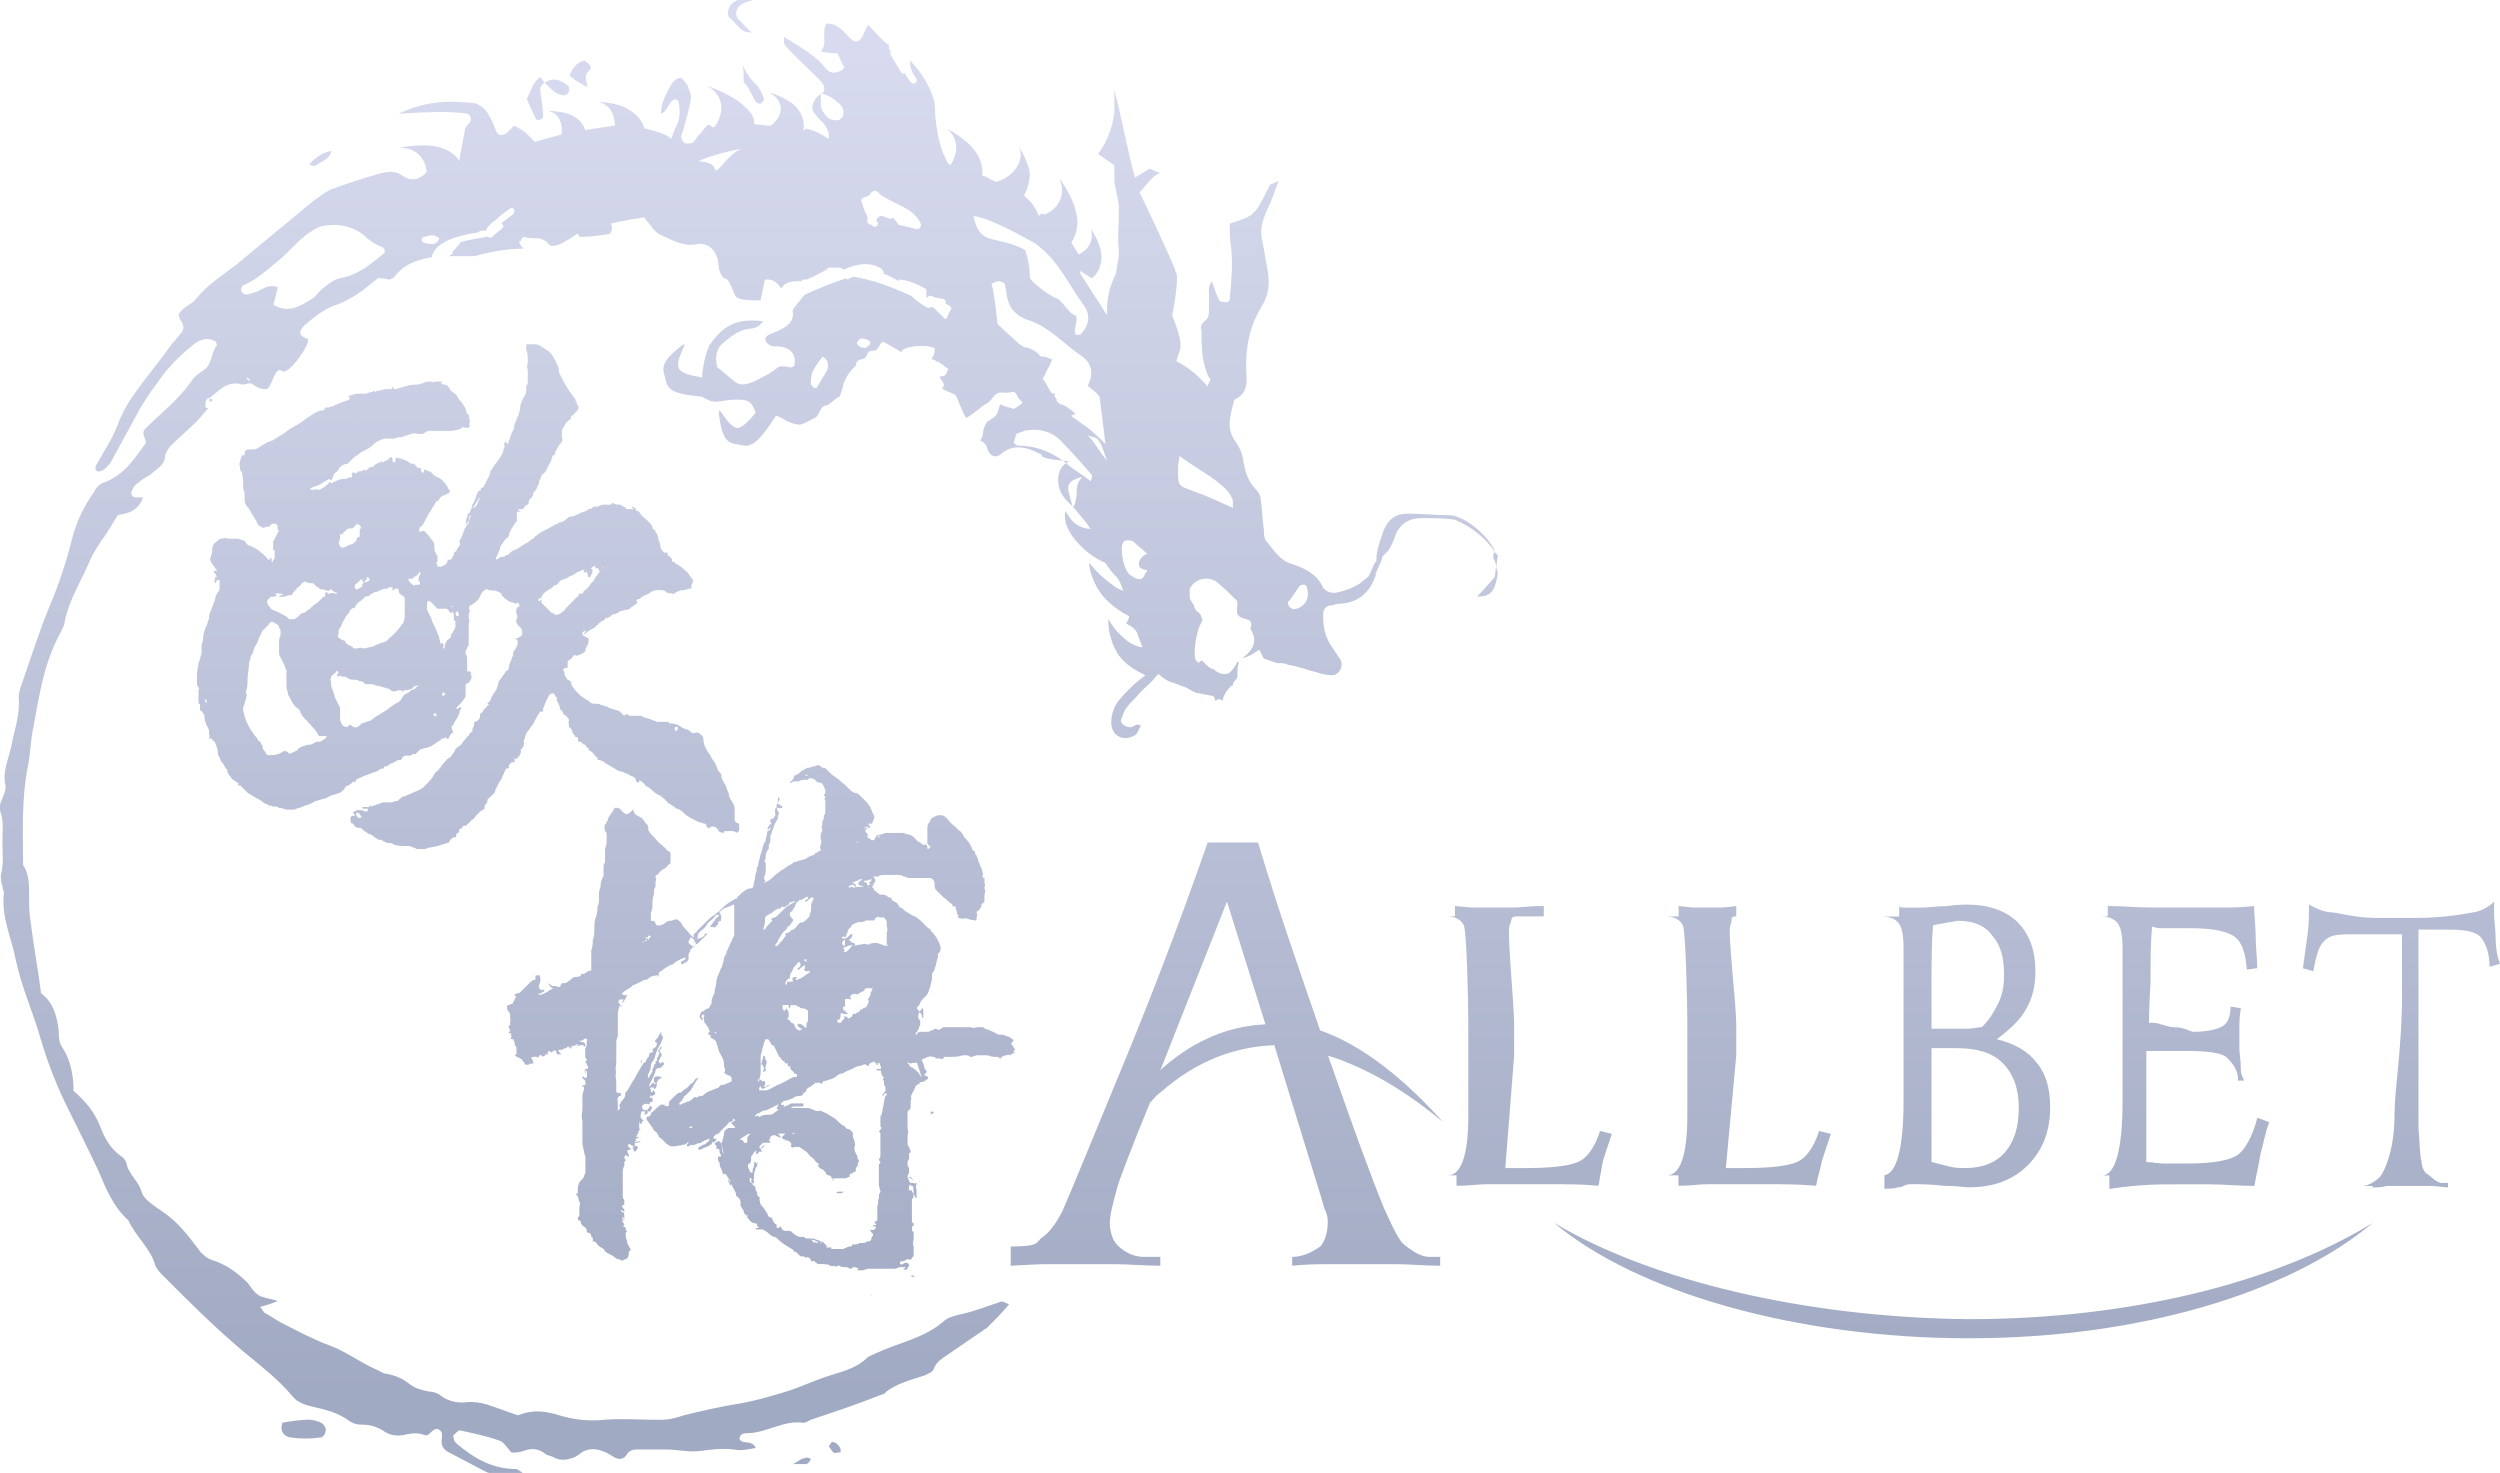<?xml version="1.0" encoding="utf-8"?>
<!-- Generator: Adobe Illustrator 24.3.0, SVG Export Plug-In . SVG Version: 6.00 Build 0)  -->
<svg version="1.1" id="圖層_1" xmlns="http://www.w3.org/2000/svg" xmlns:xlink="http://www.w3.org/1999/xlink" x="0px" y="0px"
	 viewBox="0 0 1778.4 1047.8" style="enable-background:new 0 0 1778.4 1047.8;" xml:space="preserve">
<style type="text/css">
	.st0{fill:url(#SVGID_1_);}
	.st1{fill:url(#SVGID_2_);}
	.st2{fill:url(#SVGID_3_);}
	.st3{fill:url(#SVGID_4_);}
	.st4{fill:url(#SVGID_5_);}
	.st5{fill:url(#SVGID_6_);}
	.st6{fill:url(#SVGID_7_);}
	.st7{fill:url(#SVGID_8_);}
	.st8{fill:url(#SVGID_9_);}
	.st9{fill:url(#SVGID_10_);}
	.st10{fill:url(#SVGID_11_);}
	.st11{fill:url(#SVGID_12_);}
	.st12{fill:url(#SVGID_13_);}
	.st13{fill:url(#SVGID_14_);}
	.st14{fill:url(#SVGID_15_);}
	.st15{fill:url(#SVGID_16_);}
	.st16{fill:url(#SVGID_17_);}
	.st17{fill:url(#SVGID_18_);}
	.st18{fill:url(#SVGID_19_);}
	.st19{fill:url(#SVGID_20_);}
	.st20{fill:url(#SVGID_21_);}
	.st21{fill:url(#SVGID_22_);}
	.st22{fill:url(#SVGID_23_);}
	.st23{fill:url(#SVGID_24_);}
	.st24{fill:url(#SVGID_25_);}
	.st25{fill:url(#SVGID_26_);}
	.st26{fill:url(#SVGID_27_);}
	.st27{fill:url(#SVGID_28_);}
	.st28{fill:url(#SVGID_29_);}
	.st29{fill:url(#SVGID_30_);}
	.st30{fill:url(#SVGID_31_);}
	.st31{fill:url(#SVGID_32_);}
	.st32{fill:url(#SVGID_33_);}
	.st33{fill:url(#SVGID_34_);}
	.st34{fill:url(#SVGID_35_);}
	.st35{fill:url(#SVGID_36_);}
	.st36{fill:url(#SVGID_37_);}
	.st37{fill:url(#SVGID_38_);}
	.st38{fill:url(#SVGID_39_);}
	.st39{fill:url(#SVGID_40_);}
	.st40{fill:url(#SVGID_41_);}
	.st41{fill:url(#SVGID_42_);}
</style>
<g>
	<linearGradient id="SVGID_1_" gradientUnits="userSpaceOnUse" x1="332.95" y1="35.111" x2="332.95" y2="990.221">
		<stop  offset="1.017608e-06" style="stop-color:#D8DBEF"/>
		<stop  offset="1" style="stop-color:#A1AAC3"/>
	</linearGradient>
	<path class="st0" d="M430.4,542.6c1.1,1.1,2.1,1.1,3.2,2.1c1.1,0,1.1,1.1,2.1,1.1c2.1,1.1,4.2,3.2,7.4,3.2c1.1,1.1,3.2,1.1,4.2,2.1
		c1.1,0,1.1,1.1,2.1,1.1s2.1,1.1,2.1,1.1c1.1,0,0,1.1,1.1,2.1c0,1.1,0,1.1,2.1,1.1V555c2.1,1.1,3.2,2.1,4.2,3.2c0,0,0,1.1,1.1,1.1
		c2.1,1.1,3.2,2.1,5.3,4.2c1.1,1.1,2.1,1.1,3.2,2.1c1.1,0,2.1,1.1,2.1,1.1c1.1,1.1,3.2,2.1,3.2,3.2c0,0,1.1,0,1.1,1.1
		c2.1,1.1,3.2,2.1,5.3,3.2c0,1.1,1.1,1.1,2.1,1.1c1.1,1.1,2.1,1.1,3.2,2.1l2.1,2.1c1.1,1.1,2.1,1.1,3.2,2.1l6.3,3.2
		c1.1,0,3.2,1.1,4.2,1.1c0,0,1.1,0,1.1,1.1s1.1,2.1,2.1,2.1c1.1-1.1,1.1-1.1,2.1-1.1h1.1c1.1,0,2.1,1.1,2.1,1.1l1.1,1.1
		c0,1.1,1.1,2.1,3.2,2.1h1.1v-1.1h5.3c1.1,0,2.1,0,3.2,1.1c1.1,0,2.1-1.1,2.1-2.1V586c-3.2-1.1-3.2-2.1-3.2-3.2V575
		c0-2.1-1.1-3.2-2.1-5.3c-1.1-1.1-2.1-3.2-2.1-5.3c-1.1-2.1-1.1-3.2-2.1-5.3c0-1.1-1.1-1.1-1.1-2.1c-1.1-2.1-2.1-3.2-2.1-5.3
		c0-1.1,0-1.1-1.1-2.1c0,0,0-1.1-1.1-1.1c-1.1-3.2-2.1-6.3-4.2-8.4c-1.1-2.1-2.1-4.2-3.2-5.3c-2.1-3.2-3.2-6.3-3.2-9.5
		c0-1.1,0-1.1-1.1-2.1c-1.1-1.1-2.1-2.1-3.2-2.1h-1.1c-1.1,1.1-2.1,0-3.2,0l-1.1-1.1c-1.1-1.1-1.1-1.1-2.1-1.1
		c-1.1,0-2.1-1.1-3.2-1.1c-2.1-2.1-5.3-3.2-8.4-3.2h-1.1v-1.1h-8.4c-2.1-1.1-3.2-1.1-5.3-2.1c-1.1,0-3.2-1.1-4.2-1.1
		c-1.1-1.1-2.1-1.1-3.2-1.1h-5.3c-1.1,0-2.1,0-3.2-1.1h-1.1l-1.1,1.1l-1.1-1.1l-2.1-2.1c-2.1-1.1-4.2-1.1-6.3-2.1
		c-1.1,0-1.1,0-2.1-1.1c-1.1,0-3.2-1.1-4.2-1.1c-2.1-1.1-3.2-1.1-5.3-1.1c-1.1,0-2.1,0-3.2-1.1l-1.1-1.1c-1.1,0-2.1-1.1-2.1-1.1
		c-1.1-1.1-2.1-1.1-3.2-2.1l-3.2-3.2c-2.1-2.1-3.2-4.2-4.2-6.3h1.1c-1.1-1.1-2.1-2.1-3.2-2.1c-1.1-1.1-1.1-2.1-2.1-3.2v-1.1
		c0-1.1-1.1-2.1-1.1-3.2c1.1-1.1,2.1-1.1,3.2-1.1v-3.2c0-1.1,0-2.1,1.1-2.1c1.1-1.1,2.1-1.1,2.1-2.1c1.1-1.1,1.1-2.1,3.2-1.1
		c1.1,0,2.1-1.1,3.2-1.1c2.1-1.1,3.2-2.1,3.2-3.2v-1.1c1.1-1.1,1.1-2.1,2.1-4.2v-4.2c0,1.1,0,1.1-1.1,1.1c-1.1-1.1-2.1-1.1-3.2-2.1
		v-2.1c1.1,0,1.1-1.1,2.1-1.1v1.1l-1.1,1.1c0,1.1,1.1,0,1.1,0l1.1-1.1c1.1-1.1,2.1-1.1,3.2-2.1c1.1,0,2.1-1.1,3.2-2.1
		c1.1-1.1,3.2-3.2,5.3-4.2c0,0,1.1,0,1.1-1.1c1.1-1.1,1.1-1.1,2.1,0c0-1.1,0-1.1,1.1-1.1c1.1-1.1,2.1-2.1,3.2-2.1
		c1.1,0,3.2-1.1,4.2-2.1c2.1,0,3.2-1.1,5.3-1.1c1.1,0,2.1-1.1,2.1-1.1c1.1-1.1,3.2-2.1,4.2-3.2c0,0,1.1,0,1.1-1.1h-1.1
		c0-1.1,1.1-2.1,1.1-2.1c1.1,0,2.1,0,2.1-1.1c1.1,0,1.1-1.1,2.1-1.1c1.1-1.1,3.2-1.1,4.2-2.1c1.1-1.1,3.2-2.1,5.3-2.1h2.1
		c1.1,0,3.2,0,4.2,1.1c1,1.1,2.1,1.1,3.2,1.1c1.1,0,2.1,1.1,3.2,0c1.1-1.1,2.1-1.1,4.2-2.1c2.1,0,3.2,0,5.3-1.1h1.1
		c1.1,0,1.1,0,1.1-1.1c0-1.1,0-2.1,1.1-3.2v-2.1c-2.1-2.1-3.2-5.3-5.3-6.3l-1.1-1.1c-2.1-2.1-4.2-3.2-6.3-4.2c0-1.1-1.1-1.1-1.1-1.1
		c-1.1,0-1.1,0-1.1-1.1c0-1.1,0-1.1-1.1-2.1c-1.1-1.1-2.1-1.1-2.1-3.2c0,0-1.1-1.1-1.1,0c-1.1,0-1.1,0-2.1-1.1
		c-1.1-1.1-2.1-3.2-2.1-5.3c0-1.1-1.1-2.1-1.1-3.2c0-2.1-1.1-4.2-2.1-5.3c0-1.1-1.1-2.1-1.1-2.1v0.7c-1.1-1.1-1.1-1.1-1.1-2.1
		c0-1.1-1.1-1.1-1.1-2.1l-3.2-3.2c-1.1-1.1-3.2-2.1-4.2-4.2c-1.1-1.1-1.1-2.1-3.2-2.1v-1.1c-2.1-2.1-2.1-2.1-3.2-1.1
		c1.1,0,1.1,1.1,2.1,1.1H446c0,0-1.1,0-1.1-1.1c-1.1-1.1-3.2-1.1-3.2-2.1h-1.1c-1.1,0-3.2,0-4.2-1.1h-1.1c0,1.1-1.1,1.1-2.1,1.1H430
		c-1.1,0-2.1,0-4.2,1.1c-1.1,0-2.1,1.1-3.2,0c-1.1,1.1-2.1,2.1-4.2,2.1l-1.1,1.1c-2.1,1.1-4.2,1.1-5.3,2.1c-2.1,1.1-4.2,2.1-6.3,2.1
		c-1.1,0-2.1,1.1-3.2,2.1c-1.1,1.1-3.2,2.1-5.3,2.1c0,1.1-1.1,1.1-1.1,1.1c-1.1,0-2.1,1.1-4.2,2.1c-3.2,2.1-7.4,3.2-10.5,6.3
		c0,0-1.1,0-1.1,1.1c-1.1,1.1-2.1,1.1-3.2,2.1c-1.1,1.1-2.1,2.1-3.2,2.1c-1.1,1.1-2.1,1.1-3.2,2.1c-1.1,1.1-2.1,1.1-3.2,2.1
		c-1.1,0-3.2,1.1-4.2,2.1l-2.1,2.1c-1.1,0-2.1,0-2.1,1.1H358c-1.1,0-2.1,0-3.2,1.1c-1.1,1.1-2.1,1.1-2.1,0c1.1-2.1,2.1-4.2,3.2-7.4
		v-1.1c1.1-1.1,2.1-3.2,3.2-4.2c0-1.1,1.1-1.1,2.1-2.1c1.1-1.1,1.1-2.1,1.1-3.2c1.1-2.1,2.1-4.2,3.2-5.3c0-1.1,1.1-1.1,1.1-2.1
		c1.1,0,1.1-1.1,1.1-2.1v-4.2c0-1.1,0-2.1,2.1-1.1c0-1.1-1.1-1.1-1.1-2.1h2.1c1.1,0,1.1,0,2.1-1.1c0-1.1,1.1-1.1,2.1-2.1
		c1.1,0,1.1-1.1,1.1-2.1c0-1.1,1.1-2.1,2.1-3.2c0,0,1.1-1.1,1.1-2.1c0-1.1,0-1.1,1.1-2.1c1.1-1.1,2.1-3.2,2.1-4.2
		c1.1-1.1,1.1-2.1,1.1-3.2c0-1.1,1.1-1.1,1.1-2.1c0-2.1,2.1-3.2,3.2-4.2l3.2-6.3c1.1-1.1,1.1-3.2,2.1-5.3c0,0,1.1-1.1,2.1-1.1
		c-1.1-1.1,0-2.1,0-2.1c0-1.1,1.1-1.1,1.1-2.1c0,0,0-1.1,1.1-1.1c0-1.1,0-1.1,1.1-2.1c1.1-1.1,2.1-3.2,1.1-4.2v-3.2
		c0-1.1,0-3.2,1.1-4.2c1.1-2.1,2.1-4.2,4.2-5.3c1.1-1.1,1.1-1.1,1.1-2.1c0,0,0-1.1,1.1-1.1l3.2-3.2c1.1-1.1,1.1-2.1,1.1-3.2
		c0,0,0-1.1-1.1-1.1c0-1.1,0-2.1-1.1-3.2c0-1.1,0-2.1-1.1-2.1c-1.1-2.1-3.2-4.2-4.2-6.3c-1.1-1.1-1.1-2.1-2.1-3.2l-3.2-6.3
		c-1.1-1.1-1.1-2.1-1.1-3.2c0-2.1-1.1-4.2-2.1-6.3c0-1.1-1.1-1.1-1.1-2.1c-1.1-2.1-3.2-5.3-5.3-6.3c-2.1-1.1-4.2-3.2-7.4-4.2h-6.3
		c-1.1,0-1.1,0-1.1,1.1v3.2c1.1,2.1,1.1,4.2,1.1,6.3v3.2c-1.1,2.1,0,3.2,0,5.3v7.4c0,1.1,0,2.1-1.1,3.2v3.2c0,2.1-1.1,4.2-2.1,5.3
		c-1.1,2.1-1.1,3.2-2.1,5.3v1.1c0,2.1-1.1,4.2-1.1,5.3c-1.1,2.1-2.1,5.3-3.2,7.4v1.1c0,2.1-1.1,3.2-2.1,5.3c0,1.1-1.1,2.1-1.1,3.2
		c0,1.1-1.1,2.1-1.1,3.2c0,1.1-1.1,1.1-1.1,0l-1.1-1.1c0,1.1-1.1,2.1-1.1,2.1c1.1,1.1,1.1,2.1,0,3.2c0,3.2-2.1,5.3-3.2,7.4
		c-1.1,1.1-2.1,3.2-3.2,4.2c-1.1,1.1-1.1,2.1-2.1,3.2c-1.1,1.1-1.1,2.1-1.1,3.2l-3.2,6.3c0,1.1-1.1,1.1-1.1,2.1s0,1.1-1.1,1.1
		c-1.1,0-1.1,1.1-1.1,2.1c-1.1,0-1.1,0-2.1,1.1c-1.1,2.1-1.1,3.2-2.1,5.3c0,1.1-1.1,2.1-2.1,4.2v1.1h1.1c1.1-1.1,1.1-2.1,2.1-3.2
		c0.5-0.5,0.8-1.1,1.1-1.6c0-0.5,0.2-0.7,1-1.5v1.1c-1.1,1.1-1.1,3.2-2.1,4.2c-1.1,1.1-1.1,2.1-3.2,1.1c-1.1,2.1-1.1,4.2-3.2,5.3
		v1.1c0,1.1-1.1,2.1-1.1,3.2v4.2c0-1.1,1.1-3.2,2.1-4.2c0-1.1,0-3.2,1.1-4.2c0,1.1,0,2.1-1.1,4.2c0,2.1-1.1,3.2-2.1,4.2
		c0,1.1-1.1,1.1-1.1,2.1c0,1.1-1.1,2.1-1.1,3.2c-1.1,2.1-1.1,3.2-2.1,4.2c0,1.1-1.1,1.1,0,2.1v1.1c0,1.1-1.1,2.1-2.1,3.2
		c0,1.1,0,1.1-1.1,2.1l-1.1,1.1c0,1.1,0,2.1-1.1,2.1c0,1.1,0,2.1-1.1,2.1c-1.1,1.1-1.1,1.1-2.1,0c0,2.1-1.1,3.2-2.1,4.2
		c0,0-1.1,0-2.1,1.1h-3.2v-1.1c-1.1-1.1-1.1-2.1,0-2.1v-4.2c0-1.1-1.1-1.1-1.1-2.1c-1.1-1.1-1.1-3.2-1.1-5.3c0-1.1,0-2.1-1.1-3.2
		c-1.1-1.1-2.1-3.2-3.2-4.2l-1.1-1.1c-1.1-1.1-1.1-2.1-3.2-2.1c-1.1,1.1-2.1,1.1-2.1,0v-2.1c2.1-1.1,3.2-3.2,4.2-5.3
		c0-1.1,1.1-1.1,1.1-2.1c0-1.1,1.1-1.1,1.1-2.1c1.1-2.1,2.1-3.2,3.2-5.3c1.1-1.1,1.1-2.1,2.1-3.2c0-1.1,1.1-1.1,1.1-1.1
		s1.1,0,1.1-1.1c1.1-1.1,1.1-2.1,2.1-2.1c1.1-1.1,3.2-1.1,4.2-2.1c0,0,1.1,0,1.1-1.1c1.1,0,1.1-1.1,0-1.1c0-1.1-1.1-1.1-1.1-2.1
		c0-1.1-1.1-1.1-1.1-2.1c-2.1-2.1-3.2-4.2-6.3-5.3c-1.1,0-1.1-1.1-2.1-1.1l-2.1-2.1c-1.1-1.1-3.2-1.1-4.2-2.1h-1.1v2.1
		c-2.1,0-2.1-1.1-2.1-3.2h-1.1c-1.1,0-1.1,0-2.1-1.1c-1.1-1.1-1.1-2.1-3.2-2.1H292c-2.1-2.1-5.3-3.2-9.5-4.2c-1.1,0-1.1,0-1.1,1.1
		v1.1c0,0,0,1.1-1.1,1.1c0,0-1.1,0-1.1-1.1v-1.1c0-1.1-1.1-2.1-2.1-1.1c0,0,0,1.1-1.1,1.1l-1.1,1.1c-1.1,0-1.1,0-2.1,1.1
		c0,0-1.1,0-1.1-1.1l-1.1,1.1h-1.1c-1.1,1.1-2.1,1.1-3.2,2.1c0,1.1-1.1,1.1-2.1,1.1c-1.1,0-2.1,1.1-3.2,2.1c0,0-1.1,1.1-1.1,0h-1.1
		c-1.1,1.1-2.1,1.1-4.2,1.1c0,0,0,1.1-1.1,1.1c0,0-1.1,1.1-1.1,0c-1.1-1.1-2.1,0-2.1,1.1v2.1h-2.1c-1.1,1.1-2.1,1.1-4.2,1.1
		c-2.1,0-4.2,1.1-6.3,2.1c-1.1,0-1.1,1.1-2.1,1.1c0,0,0-1.1-1.1-1.1c-1.1,1.1-1.1,2.1-2.1,2.1l-1.1,1.1c-1.1,1.1-2.1,1.1-3.2,2.1
		c-1.1,0-1.1,1.1-2.1,0h-2.1c-1.1,1.1-2.1,0-3.2,0c0-1.1,1.1-1.1,1.1-1.1c2.1-1.1,3.2-1.1,5.3-2.1c2.1-1.1,3.2-2.1,5.3-3.2
		c1.1,0,1.1-1.1,2.1-1.1c0,0,0,1.1,1.1,1.1c1.1-1.1,1.1-3.2,2.1-4.2c0-1.1,1.1-1.1,2.1-2.1c1.1-1.1,1.1-2.1,2.1-3.2
		c0,0,1.1,0,1.1-1.1c1.1,0,2.1-1.1,3.2-1.1c1.1,0,1.1,0,2.1-1.1l2.1-2.1c1.1-1.1,2.1-2.1,4.2-3.2c1.1-1.1,2.1-2.1,3.2-2.1
		c1.1-1.1,1.1-1.1,2.1-1.1c1.1-1.1,2.1-1.1,3.2-2.1c2.1-1.1,3.2-3.2,5.3-4.2c2.1-1.1,4.2-2.1,6.3-2.1h5.3c1.1,0,3.2-1.1,4.2-1.1
		s3.2,0,4.2-1.1h1.1c2.1-1.1,5.3-2.1,7.4-1.1h3.2c1.1,0,1.1,0,2.1-1.1c1.1,0,2.1-1.1,2.1-1.1H318c3.2,0,5.3,0,8.4-1.1
		c1.1,0,1.1,0,2.1-1.1c0,0,1.1-1.1,2.1,0h2.1c1.1,0,2.1-1.1,1.1-2.1v-1.1c1.1-1.1,0-2.1,0-3.2c0-1.1,0-3.2-2.1-4.2v-1.1
		c0-2.1-2.1-4.2-3.2-6.3c-1.1-1.1-2.1-2.1-3.2-4.2c0-1.1-2.1-2.1-3.2-3.2c-1.1-1.1-2.1-1.1-2.1-2.1c-1.1-2.1-2.1-3.2-4.2-3.2
		c-1.1,0-2.1-1.1-2.1-1.1l1.1-1.1h-5.3c-1.1,1.1-2.1,0-3.2,0c-2.1,0-3.2,0-5.3,1.1c-1.1,0-2.1,1.1-4.2,1.1c-2.1,0-5.3,0-7.4,1.1
		h-1.1c-2.1,1.1-4.2,1.1-6.3,2.1h-1.1c-1.1,0-1.1,0-1.1-1.1c0,0,0-1.1-1.1,0v1.1h-4.2c-2.1,0-3.2,1.1-5.3,1.1c-1.1,0-1.1,0-2.1,1.1
		l-1.1-1.1c-1.1,1.1-2.1,1.1-3.2,1.1c-1.1,1.1-3.2,1.1-5.3,1.1h-2.1c-2.1,0-3.2,0-5.3,1.1c-1.1,0-2.1,0-2.1,1.1l1.1,1.1l-1.1,1.1
		c-3.2,1.1-6.3,2.1-8.4,3.2h-1.1c0,0,0,1.1-1.1,1.1c-1.1,0-3.2,1.1-4.2,1.1h-2.1c0,2.1-1.1,2.1-2.1,2.1h-1.1
		c-3.2,1.1-6.3,3.2-9.5,5.3c-1.1,1.1-3.2,2.1-4.2,3.2c-2.1,1.1-5.3,3.2-7.4,4.2c-1.1,1.1-3.2,2.1-4.2,3.2c-2.1,1.1-3.2,2.1-5.3,3.2
		c-1.1,1.1-2.1,1.1-3.2,2.1c-1.1,0-2.1,1.1-3.2,1.1c-1.1,0-1.1,1.1-2.1,1.1c-2.1,1.1-3.2,2.1-5.3,3.2c-1.1,1.1-3.2,1.1-4.2,1.1h-2.1
		c-2.1,0-3.2,1.1-3.2,3.2c0,1.1-1.1,1.1-1.1,1.1h-1.1c0,2.1-1.1,3.2-1.1,4.2c0,1.1-1.1,2.1,0,3.2v1.1c0,1.1,0,2.1,1.1,3.2
		c1.1,1.1,0,3.2,1.1,4.2v6.3c0,2.1,1.1,3.2,1.1,5.3v4.2c0,2.1,1.1,4.2,3.2,6.3c0,1.1,1.1,1.1,1.1,2.1c1.1,2.1,2.1,3.2,3.2,5.3
		c0,0,1.1,1.1,1.1,2.1c1.1,2.1,2.1,3.2,3.2,3.2c1.1,1.1,2.1,1.1,3.2,0h1.1c1.1,0,2.1,0,2.1-1.1c1.1-1.1,2.1-1.1,3.2-1.1
		s2.1,1.1,2.1,2.1v2.1c1.1,1.1,1.1,1.1,0,2.1c0,1.1-1.1,2.1-2.1,4.2c0,1.1-1.1,2.1-1.1,2.1v6.3c1.1,0,1.1,0,1.1,1.1v4.2
		c0,1.1-1.1,1.1-1.1,2.1c0,0,0,1.1-1.1,1.1V397h-1.1v1.1c-1.1,0-2.1,0-2.1-1.1l-3.2-3.2c-2.1-1.1-3.2-3.2-6.3-4.2
		c-1.1-1.1-3.2-1.1-4.2-2.1c0,0-1.1,0-1.1-1.1c-1.1-1.1-1.1-2.1-2.1-2.1H172c-1.1-1.1-3.2-1.1-4.2-1.1h-6.3c-1.1-1.1-2.1,0-4.2,0
		c-1.1,0-2.1,1.1-3.2,2.1c-2.1,1.1-3.2,3.2-3.2,6.3v1.1c0,1.1-1.1,3.2-1.1,4.2c-1.1,1.1,0,2.1,1.1,4.2c1.1,1.1,2.1,3.2,3.2,4.2v1.1
		c-1.1,0-1.1-1.1-2.1,0c0,1.1,2.1,2.1,2.1,4.2H153c0,2.1-1.1,3.2,0,4.2l1.1-1.1v-1.1h2.1v5.3c0,1.1,0,2.1-1.1,3.2
		c-1.1,2.1-2.1,3.2-2.1,5.3c0,1.1-1.1,2.1-1.1,3.2c-1.1,2.1-1.1,3.2-2.1,5.3c-1.1,2.1-1.1,3.2-1.1,5.3c-1.1,2.1-1.1,4.2-2.1,5.3
		c-1.1,3.2-2.1,5.3-2.1,8.4v1.1c0,1.1-1.1,3.2-1.1,4.2v5.3c0,1.1-1.1,3.2-1.1,4.2c0,1.1-1.1,2.1-1.1,3.2c0,2.1-1.1,5.3-1.1,7.4v6.3
		c0,1.1,0,2.1,1.1,3.2c1.1,1.1,0,1.1,0,2.1v9.5c0,0,1.1,0,1.1,1.1v3.2c0,0,0,1.1,1.1,1.1c1.1,1.1,1.1,2.1,2.1,3.2
		c0,2.1,0,4.2,1.1,5.3v1.1c1.1,1.1,1.1,2.1,2.1,4.2v2.1c0,1.1,1.1,2.1,0,3.2v1.1l1.1-1.1l3.2,3.2c1.1,3.2,2.1,5.3,2.1,8.4
		c0,1.1,1.1,2.1,1.1,2.1c0,1.1,1.1,3.2,2.1,4.2c1.1,1.1,1.1,2.1,2.1,3.2c0,0,0,1.1,1.1,1.1c0,2.1,1.1,4.2,3.2,6.3c0,0,0,1.1,1.1,1.1
		c1.1,1.1,3.2,2.1,4.2,3.2l-1.1,1.1h1.1c1.1,0,1.1,0,2.1,1.1l4.2,4.2c2.1,1.1,3.2,2.1,5.3,3.2c2.1,1.1,4.2,2.1,5.3,3.2
		c1.1,1.1,2.1,1.1,4.2,2.1v1.1c1.1,1.1,0-1.1,1.1-1.1c0,0,1.1,1.1,2.1,1.1h1.1c1.1,0,2.1,0,3.2,1.1h1.1c1.1,0,3.2,1.1,4.2,1.1h5.3
		c1.1,0,2.1-1.1,3.2-1.1s2.1-1.1,3.2-1.1c2.1-1.1,4.2-1.1,5.3-2.1c1.1,0,2.1-1.1,2.1-1.1c2.1-1.1,4.2-1.1,6.3-2.1
		c2.1,0,3.2-1.1,5.3-2.1c2.1-1.1,4.2-1.1,6.3-2.1c1.1,0,2.1-1.1,3.2-2.1l1.1-1.1c0-1.1,1.1-2.1,2.1-2.1c1.1,0,1.1-1.1,2.1-1.1
		l1.1-1.1c1.1-1.1,1.1-1.1,2.1,0c1.1-1.1,0-1.1,0-1.1l1.1-1.1c1.1-1.1,3.2-1.1,4.2-2.1c3.2-1.1,5.3-2.1,8.4-3.2
		c1.1,0,3.2-1.1,4.2-2.1c1.1,0,1.1-1.1,2.1,0c0-1.1,1.1-2.1,2.1-2.1h1.1c1.1-1.1,2.1-2.1,3.2-2.1c1.1,0,1.1-1.1,2.1-1.1
		s1.1-1.1,2.1-1.1h2.1c0-1.1,1.1-1.1,1.1-2.1c1.1-1.1,2.1-1.1,4.2-1.1h1.1c1.1,0,1.1-1.1,2.1-1.1h2.1c0-1.1,1.1-1.1,1.1-1.1
		c0-1.1,1.1-1.1,1.1-1.1c0-1.1,1.1-1.1,1.1-1.1c1.1,0,2.1-1.1,4.2-1.1c1.1,0,2.1-1.1,3.2-1.1c1.1-1.1,2.1-1.1,3.2-2.1
		c1.1-1.1,2.1-1.1,3.2-2.1c1.1-1.1,2.1-2.1,3.2-1.1c0-1.1,0-1.1,1.1-1.1c0,0,0,1.1,1.1,1.1c1.1,0,1.1-1.1,1.1-1.1
		c0-1.1,1.1-2.1,2.1-3.2c0.9,0,1,0.8,1,1c0-2.1-2.1-4.2-1-6.3c1.1,0,1.1,0,1.1-1.1s1.1-1.1,1.1-2.1c1.1-1.1,1.1-2.1,2.1-3.2
		c0-1.1,1.1-2.1,1.1-3.2c0-1.1,0-1.1,1.1-2.1c0-1.1,0-1.1-1.1-1.1c0,0-1.1,0-1.1,1.1h-1.1v-1.1l1.1-1.1l2.1-2.1
		c1.1-1.1,2.1-3.2,3.2-4.2v-8.4c0,0,0-1.1,1.1-1.1c2.1-1.1,2.1-2.1,3.2-4.2c0-1.1,0-2.1-1.1-2.1c1.1-1.1,1.1-1.1,0-2.1
		c-1.1-1.1-1.1,0-2.1,0v-8.4c0-1.1,0-3.2-1.1-4.2v-2.1c0-1.1,1.1-1.1,1.1-2.1c0-1.1,1.1-2.1,1.1-2.1v-14.7c0-1.1,1.1-3.2,0-4.2V438
		c0-1.1,0-2.1,1.1-3.2c-1.1-1.1-1.1-3.2,0-4.2c1.1,0,2.1-1.1,2.1-1.1c2.1-1.1,4.2-3.2,5.3-6.3c1.1-2.1,2.1-3.2,4.2-4.2
		c2.1,1.1,3.2,1.1,5.3,1.1s3.2,1.1,5.3,2.1v1.1c2.1,2.1,5.3,5.3,8.4,5.3c1.1,1.1,2.1,1.1,3.2,0c1.1,1.1,1.1,1.1,1.1,2.1
		c0,1.1,0,1.1-1.1,1.1c-1.1,1.1-1.1,2.1-1.1,4.2c1.1,2.1,1.1,3.2,0,5.3c0,1.1,0,2.1,1.1,3.2l2.1,2.1c1.1,1.1,1.1,3.2,1.1,4.2
		c0,1.1-1.1,2.1-2.1,2.1c0,1.1-1.1,1.1-2.1,1.1h-1.1c2.1,1.1,2.1,2.1,2.1,3.2c0,2.1-1.1,3.2-2.1,5.3l-1.1,1.1v1.1
		c0,1.1,0,2.1-1.1,3.2v1.1c-1.1,2.1-2.1,4.2-2.1,6.3c0,1.1-1.1,2.1-2.1,2.1c0,1.1-1.1,1.1-1.1,2.1c-1.1,1.1-2.1,3.2-3.2,4.2
		c-1.1,1.1-1.1,2.1-1.1,3.2c0,1.1-1.1,2.1-1.1,3.2c-1.1,2.1-3.2,4.2-4.2,7.4c0,1.1-1.1,1.1-1.1,2.1h-1.1v1.1c1.1,0,1.1,1.1,0,1.1
		c-1.1,1.1-1.1,2.1-2.1,2.1c0,0,0,1.1-1.1,1.1c0,1.1,0,1.1-1.1,2.1c-1.1,0-1.1,1.1-1.1,2.1c0,2.1-1.1,3.2-3.2,4.2
		c-1.1,0-1.1,1.1-1.1,2.1v1.1c-1.1,1.1-1.1,2.1-1.1,3.2c0,1.1-1.1,1.1-1.1,1.1l-1.1,1.1c0,1.1-1.1,2.1-2.1,2.1c0,1.1,0,1.1-1.1,2.1
		l-1.1,1.1c-1.1,2.1-2.1,3.2-4.2,4.2c-1.1,1.1-2.1,2.1-2.1,3.2c-1.1,1.1-2.1,3.2-3.2,4.2c-1.1,0-1.1,1.1-2.1,1.1
		c-1.1,2.1-3.2,3.2-4.2,5.3c-1.1,1.1-2.1,3.2-4.2,4.2c0,1.1-1.1,1.1-1.1,2.1c-1.1,2.1-3.2,4.2-4.2,5.3l-3.2,3.2
		c-1.1,1.1-2.1,1.1-3.2,2.1c-1.1,0-2.1,1.1-3.2,1.1c-1.1,1.1-3.2,1.1-4.2,2.1c-1.1,0-2.1,1.1-3.2,1.1c-1.1,0-2.1,1.1-3.2,2.1
		l-1.1,1.1c-2.1,0-3.2,1.1-5.3,1.1h-5.3c-1.1,0-2.1,1.1-3.2,1.1c-1.1,0-2.1,1.1-3.2,1.1c-1.1,0-2.1,1.1-2.1,1.1V573H263
		c0,1.1,0,1.1-1.1,1.1h-4.2v1.1h2.1c1.1,0,2.1,0,2.1,1.1c-1.1,1.1-1.1,1.1-2.1,1.1c-1.1-1.1-3.2-1.1-4.2-1.1h-1.1
		c-1.1,0-2.1,1.1-3.2,1.1v1.1c1,1,1.1,1.1,1.1,1.9c-0.1-0.1-0.3-0.1-1-0.1c-1.1,0-1.1,0-2.1,1.1v1.1c0,1.1,0,3.2,1.1,3.2
		c1.1,0,1.1,1.1,2.1,2.1c1.1,1.1,2.1,1.1,3.2,1.1s1.1,0,2.1,1.1c1.1,1.1,3.2,2.1,4.2,3.2c1.1,0,3.2,1.1,4.2,2.1
		c1.1,1.1,2.1,1.1,3.2,2.1h1.1c1.1,0,1.1,0,2.1,1.1c1.1,0,2.1,1.1,3.2,1.1c1.1,0,3.2,0,4.2,1.1c3.2,1.1,6.3,1.1,9.5,1.1
		c1.1,0,3.2,0,4.2,1.1h1.1c1.1,1.1,2.1,1.1,3.2,1.1h4.2c1.1,0,2.1-1.1,3.2-1.1c2.1,0,4.2-1.1,6.3-1.1c2.1-1.1,4.2-1.1,6.3-2.1
		c1.1,0,2.1-1.1,2.1-2.1c1.1-1.1,2.1-2.1,3.2-2.1h1.1c0-1.1,0-2.1,1.1-3.2c0,0,1.1,1.1,1.1-2.1c0,0,1.1-1.1,2.1-1.1
		c0-1.1,1.1-1.1,1.1-2.1c1.1,1.1,2.1,0,2.1,0l1.1-1.1l2.1-2.1c1.1-1.1,2.1-1.1,3.2-3.2l3.2-3.2c1.1-1.1,1.1-1.1,2.1-1.1
		c1.1-1.1,1.1-1.1,1.1-2.1v-1.1c1.1-1.1,2.1-2.1,2.1-4.2c0,0,0-1.1,1.1-1.1l4.2-4.2v-1.1l3.2-6.3c0,0,0-1.1,1.1-1.1
		c0-1.1,1.1-2.1,1.1-3.2c1.1-1.1,1.1-3.2,2.1-4.2c0-1.1,1.1-1.1,2.1-1.1c0,0,1.1-1.1,0-1.1c0-1.1,1.1-2.1,2.1-3.2h1.1
		c1.1,0,1.1,0,1.1-1.1v-2.1l1.1,1.1c2.1-2.1,4.2-4.2,3.2-7.4h1.1v-1.1c0,0,1.1,0,1.1-1.1v-1.1c1.1,0,0-1.1,0-1.1v-1.1
		c0-1.1,1.1-2.1,1.1-3.2s1.1-3.2,2.1-4.2c2.1-3.2,4.2-5.3,5.3-8.4c1.1-2.1,2.1-3.2,3.2-5.3h2.1v-2.1c1.1-2.1,1.1-3.2,2.1-5.3
		c0-1.1,1.1-1.1,1.1-2.1c0-1.1,1.1-1.1,1.1-2.1l1.1-1.1c1.1,0,2.1-1.1,3.2,1.1v1.1h1.1v1.1c0,1.1,0,2.1,1.1,3.2
		c0,1.1,1.1,2.1,1.1,3.2c0,1.1,0,1.1,1.1,2.1c1.1,1.1,1.1,1.1,1.1,2.1l1.1,1.1c2.1,1.1,2.1,2.1,3.2,3.2v1.1c0,1.1-1.1,1.1,0,2.1v1.1
		c0,1.1,0,1.1,1.1,2.1l1.1,1.1c0,2.1,1.1,3.2,2.1,4.2c0,1.1,1.1,1.1,2.1,1.1v1.1c0,1.1,0,2.1,1.1,2.1h1.1l2.1,2.1h1.1
		c1.1,2.1,0,2.1,2.1,2.1c0,1.1,0,2.1,1.1,2.1c1.1,1.1,2.1,1.1,3.2,3.2l1.1,1.1l1.1,1.1v1.1C427.2,540.5,429.3,541.6,430.4,542.6z
		 M480,518.1c0-1.1,1.1-1.1,1.1-1.1c1.1,0,1.1,0,1.1,1.1c0,0,0,1.1-1.1,2.1l-1.1-1.1V518.1z M253.5,298
		C254.6,299.1,253.5,299.1,253.5,298L253.5,298z M146.1,497.1c1.1,1.1,1.1,2.1,1.1,3.2C146.1,499.2,145.1,498.1,146.1,497.1z
		 M293.6,409.7C294.6,410.7,293.6,410.7,293.6,409.7L293.6,409.7z M258.8,413.9c1.1,0,1.1-1.1,2.1-2.1v-1.1h1.1c0,0,0,1.1,1.1,1.1
		C263,412.8,260.9,414.9,258.8,413.9c0,1.1-1.1,1.1-1.1,2.1v1.1c-1.1,1.1-2.1,1.1-3.2,2.1c-1.1,0-2.1,0-2.1-1.1V416
		c2.1-1.1,3.2-3.2,5.3-4.2C257.8,413.9,257.8,413.9,258.8,413.9z M242,379.1c0,1.1,1.1,1.1,1.1,1.1l3.2-3.2c1.1-1.1,2.1-1.1,3.2-1.1
		c1.1,0,2.1,0,2.1-1.1c0,0,1.1,0,1.1-1.1c1.1-1.1,2.1-1.1,3.2,0c1.1,1.1,1.1,2.1,0,3.2v3.2c0,1.1,0,2.1-1.1,2.1
		c-1.1,0-1.1,1.1-1.1,1.1c0,1.1,0,1.1-1.1,2.1c-1.1,1.1-2.1,2.1-4.2,2.1c-1.1,1.1-2.1,1.1-4.2,2.1c-1.1,0-2.1,0-2.1-1.1
		c-1.1-1.1-1.1-2.1-1.1-3.2C242,384.4,242,382.3,242,379.1z M240.9,450.7v-1.1c0-1.1,0-2.1,1.1-3.2c1.1-1.1,1.1-3.2,2.1-4.2
		c1.1-2.1,2.1-4.2,3.2-5.3l1.1-1.1c0-1.1,1.1-2.1,1.1-2.1c1.1-1.1,1.1-1.1,2.1-1.1c0,0,1.1,0,1.1-1.1c1.1-2.1,2.1-3.2,4.2-4.2
		l2.1-2.1c0,0,1.1-1.1,2.1-1.1h1.1l1.1-1.1c2.1-1.1,3.2-2.1,5.3-2.1c1.1-1.1,3.2-1.1,4.2-2.1h1.1c1.1,0,2.1,0,3.2-1.1h2.1v2.1h1.1
		c0,0,0-1.1,1.1-1.1h1.1c0,0,1.1,0,1.1,1.1c0,2.1,1.1,3.2,3.2,4.2c1.1,1.1,1.1,1.1,1.1,2.1V437c0,2.1,0,5.3-2.1,7.4
		c-2.1,3.2-4.2,5.3-7.4,8.4c-1.1,1.1-2.1,1.1-2.1,2.1c-1.1,1.1-2.1,1.1-3.2,2.1H272c-3.2,1.1-5.3,2.1-7.4,3.2
		c-2.1,0-4.2,1.1-6.3,1.1c-2.1-1.1-3.2,0-5.3,0c-1.1,0-2.1,0-2.1-1.1c-1.1,0-1.1-1.1-2.1-1.1c-1.1,0-2.1-1.1-3.2-2.1v-1
		C239.8,453.9,239.8,452.8,240.9,450.7z M229.3,526.6c-1.1,1.1-2.1,1.1-3.2,1.1H225c-2.1,1.1-3.2,2.1-5.3,2.1h-1.1
		c-2.1,1.1-4.2,1.1-5.3,2.1c0,0-1.1,0-1.1,1.1c-1.1,1.1-2.1,1.1-3.2,2.1c-1.1,0-2.1,1.1-3.2,1.1l-1.1-1.1c-1.1-1.1-3.2-1.1-4.2,0
		c-3.2,2.1-6.3,2.1-9.5,2.1c-1.1,0-2.1-1.1-2.1-2.1c-1.1-1.1-2.1-2.1-2.1-4.2c0-1.1-1.1-1.1-1.1-2.1c0-1.1-1.1-1.1-2.1-2.1
		c0-1.1-1.1-1.1-1.1-2.1c-2.1-2.1-3.2-4.2-5.3-7.4c-1.1-2.1-2.1-4.2-3.2-7.4c0-2.1-1.1-3.2-1.1-5.3v-1.1c1.1-2.1,1.1-4.2,2.1-6.3
		c0-1.1,1.1-3.2,0-4.2v-1.1c1.1-3.2,1.1-5.3,1.1-8.4c0-4.2,1.1-8.4,1.1-11.6c0-1.1,1.1-3.2,1.1-4.2c0-1.1,0-1.1,1.1-2.1
		c1.1-2.1,1.1-5.3,3.2-7.4c1.1-2.1,1.1-3.2,2.1-5.3c1.1-1.1,1.1-3.2,2.1-4.2l4.2-4.2c0-1.1,1.1-1.1,2.1-2.1h1.1
		c1.1,1.1,2.1,1.1,3.2,2.1c1.1,1.1,1.1,1.1,1.1,2.1c1.1,1.1,1.1,2.1,1.1,3.2v2.1c-1.1,2.1-1.1,4.2-1.1,6.3v6.3
		c0,2.1,1.1,3.2,2.1,5.3c1.1,2.1,2.1,4.2,3.2,7.4v11.6c0,2.1,1.1,3.2,1.1,5.3c2.1,3.2,3.2,7.4,6.3,9.5c1.1,1.1,2.1,1.1,2.1,2.1
		c0,0,0,1.1,1.1,2.1c0,1.1,1.1,2.1,2.1,3.2l2.1,2.1c1.1,1.1,1.1,2.1,2.1,2.1c1.1,2.1,3.2,3.2,4.2,5.3c1.1,1.1,1.1,2.1,2.1,3.2h4.2
		c1.1,0,1.1,0,1.1,1.1C230.4,525.5,230.4,526.6,229.3,526.6z M234.6,422.3h-1.1l-1.1-1.1c-1.1,0-1.1,1.1-1.1,2.1
		c0,1.1,0,1.1-1.1,1.1l-1.1,1.1l-3.2,3.2c-2.1,1.1-3.2,2.1-5.3,4.2c-2.1,1.1-3.2,3.2-5.3,3.2c-1.1,0-1.1,1.1-2.1,1.1
		c0,0,0,1.1-1.1,1.1c0,1.1-1.1,1.1-1.1,1.1c-1.1,1.1-2.1,1.1-3.2,1.1h-2.1l-2.1-2.1l-6.3-3.2c-2.1-1.1-4.2-1.1-5.3-3.2
		c0,0,0-1.1-1.1-1.1c0-1.1-1.1-2.1-1.1-3.2c1.1-1.1,1.1-2.1,2.1-2.1c0-1.1,1.1-1.1,2.1-1.1s2.1,0,3.2-1.1c-1.1,0-1.1,0-1.1-1.1
		c1.1,0,1.1-1.1,2.1,0h2.1l1.1,1.1h-2.1l-1.1,1.1h4.2c2.1-1.1,3.2-1.1,5.3-1.1c0-1.1,1.1-2.1,2.1-3.2l1.1-1.1c0,0,0-1.1,1.1-1.1
		l2.1-2.1c0-1.1,1.1-1.1,2.1-2.1h1.1c2.1,1.1,3.2,1.1,5.3,1.1c0,0,1.1,0,1.1,1.1c1.1,1.1,3.2,2.1,4.2,3.2h1.1c1.1,0,3.2,1.1,4.2,1.1
		c1.1,0,1.1,0,2.1-1.1c0,0,1.1,0,1.1,1.1c1.1,0,1.1,1.1,2.1,1.1c1.1,0,1.1,0,1.1,1.1C234.6,421.2,234.6,422.3,234.6,422.3z
		 M295.7,489.7c-1.1,0-1.1,1.1-2.1,1.1h-1.1c-1.1,2.1-3.2,2.1-4.2,3.2c-1.1,0-1.1,1.1-2.1,2.1c-1.1,2.1-2.1,3.2-4.2,4.2
		c-1.1,0-1.1,1.1-2.1,1.1c-1.1,1.1-3.2,2.1-4.2,3.2c-1.1,1.1-2.1,1.1-3.2,2.1c-2.1,1.1-3.2,2.1-5.3,3.2c-2.1,1.1-3.2,3.2-5.3,3.2
		c-1.1,0-2.1,1.1-3.2,1.1c-1.1,0-2.1,1.1-3.2,2.1c0,0-1.1,1.1-2.1,1.1c-1.1,0-2.1,0-3.2-1.1s-1.1-1.1-2.1,0c-1.1,1.1-2.1,1.1-4.2,0
		L243,515c-1.1-2.1-1.1-4.2-1.1-5.3v-6.3l-3.2-6.3c-1.1-2.1-1.1-4.2-2.1-6.3c-1.1-2.1-1.1-3.2-1.1-5.3c0-1.1-1.1-2.1,0-3.2
		c0-1.1,0-1.1,1.1-2.1l1.1-1.1c0,0,1.1,0,1.1-1.1c1.1-1.1,1.1-1.1,2.1,1.1c0,0-1.1,0-1.1,1.1c0,0,0,1.1,1.1,1.1l1.1-1.1
		c0,1.1,1.1,1.1,2.1,1.1c1.1,0,2.1,0,3.2,1.1c1.1,1.1,3.2,1.1,4.2,1.1s3.2,0,4.2,1.1h1.1c1.1,0,2.1,1.1,3.2,2.1h3.2
		c1.1,0,3.2,0,4.2,1.1h2.1c2.1,1.1,4.2,1.1,6.3,2.1c1.1,0,1.1,0,2.1,1.1c1.1,1.1,3.2,1.1,5.3,0h1.1c1.1,0,1.1,0,2.1,1.1l1.1-1.1
		c2.1,0,3.2,0,5.3-1.1c1.1,0,1.1,0,1.1-1.1c1.1-1.1,2.1-1.1,4.2-1.1C296.7,488.6,295.7,488.6,295.7,489.7z M298.8,408.6
		c-1.1,2.1-1.1,3.2-1.1,4.2c0,0,0,1.1,1.1,1.1c0,2.1,0,2.1-2.1,2.1h-1.1c-1.1,1.1-2.1,0-3.2-1.1l-1.1-1.1c-1.1-1.1-1.1-2.1,0-2.1
		h1.1c1.1,0,1.1,0,2.1-1.1c2.1-1.1,3.2-2.1,4.2-4.2C298.8,407.6,299.9,408.6,298.8,408.6z M322,431.8h-1.1
		C322,430.7,322,430.7,322,431.8z M308.3,508.6c0-1.1,0-1.1,1.1-1.1c1.1,0,1.1,1.1,1.1,2.1C309.4,509.7,308.3,508.6,308.3,508.6z
		 M315.7,495c-1.1,0-1.1,0-1.1-1.1v-1.1h1.1c0,0,1.1,0,1.1,1.1C315.7,493.9,315.7,495,315.7,495z M322,449.7c0,1.1-1.1,1.1-1.1,2.1
		c0,2.1-1.1,2.1-2.1,3.2c-1.1,0-1.1,1.1-1.1,1.1c0,1.1-1.1,1.1-1.1,2.1v2.1l-1.1,1.1c-1.1,0,0-1.1,0-1.1v-2.1
		c-1.1-1.1-1.1-1.1-2.1,0c0-2.1-1.1-3.2-1.1-5.3c-1.1-2.1-2.1-5.3-3.2-7.4c-1.1-2.1-2.1-4.2-2.1-5.3l-3.2-6.3v-4.2
		c0-1.1,0-2.1,1.1-2.1c1.1,0,1.1,0,2.1,1.1l3.2,3.2c0,1.1,1.1,1.1,2.1,1.1h4.2c1.1,0,2.1,0,3.2,2.1c0,1.1,2.1,1.1,2.1,0
		c1.1,1.1,1.1,2.1,1.1,3.2v3.2h1.1v2.9h0.1C324.1,446.5,323,448.6,322,449.7z M326.3,438.1L326.3,438.1c-0.7,0-1.2,0.2-1.5,0.5
		c-0.1-0.6-0.3-1.1-0.7-1.5c0-1.1,0-2.1,1.1-2.1h0.3c0,0.3,0.3,0.5,0.8,1.1V438.1z M256.7,581.4c0,0-1.1,1.1-2.1,0l-1.1-1.1v-2.1
		h1.1c1.1,0,1.1,1.1,2.1,2.1C257.8,581.4,256.7,581.4,256.7,581.4z M428.4,403.3c1.1,1.1,1.1,1.1,0,1.1V403.3z M399,436.2
		c-2.1,1.1-2.1,1.1-3.2,1.1c-1.1,0-1.1,0-2.1-1.1h-1.1l-3.2-3.2l-3.2-3.2l-1.1-1.1v-2.1c0,0-1.1,0-1.1,1.1c0,0-1.1,0-1.1-1.1
		c0.2-1.1,1.2-1.1,2.3-1.1c0-2.1,2.1-4.2,4.2-5.3c1.1-1.1,2.1-1.1,3.2-2.1c1.1-1.1,2.1-2.1,3.2-2.1c0,0,1.1,0,1.1-1.1l2.1-2.1
		c1.1,0,2.1-1.1,3.2-1.1c1.1,0,1.1-1.1,2.1-1.1c1.1-1.1,3.2-1.1,4.2-2.1c1.1-1.1,3.2-2.1,4.2-2.1c1.1-1.1,2.1-1.1,3.2-1.1
		c-1.1,1.1-1.1,1.1,0,2.1c0,0,1.1,0,1.1-1.1c0,1.1,1.1,1.1,1.1,2.1v1.1c0,0,0,1.1,1.1,1.1c0,0,1.1,0,1.1-1.1c0-1.1,1.1-1.1,1.1-2.1
		v-2.1c-1.1-1.1-1.1-1.1,0-2.1c1.1,0,1.1,0,2.1-1.1v1.1c0,1.1,0,1.1,1.1,1.1h1.1c0,1.1,0,1.1,1.1,2.1c-1.1,1.1-2.1,3.2-3.2,4.2
		c0,1.1-1.1,1.1-1.1,2.1c0,0,0,1.1-1.1,1.1c-1.1,1.1-2.1,3.2-3.2,4.2l-1.1,1.1c-1.1,1.1-2.1,1.1-2.1,2.1c0,1.1-1.1,1.1-1.1,1.1h-2.1
		v1.1l-2.1,2.1c0,0-1.1,0-1.1,1.1l-2.1,2.1l-3.2,3.2l-1.1,1.1C402.2,434.1,401.1,434.1,399,436.2z"/>
	<linearGradient id="SVGID_2_" gradientUnits="userSpaceOnUse" x1="872.8" y1="35.111" x2="872.8" y2="990.221">
		<stop  offset="1.017608e-06" style="stop-color:#D8DBEF"/>
		<stop  offset="1" style="stop-color:#A1AAC3"/>
	</linearGradient>
	<path class="st1" d="M939.1,733c-13.7-40-28.4-81.1-44.2-133.7h-35.8C837,662.4,817,714,796.9,762.4c-20,48.4-33.7,82.1-41.1,99
		c-4.2,8.4-9.5,15.8-14.7,19c-4.2,3.2-1.1,6.3-22.1,6.3v13.7c21.1-1.1,19-1.1,27.4-1.1h47.4c8.4,0,21.1,1.1,31.6,1.1v-6.3h-11.6
		c-9.5,0-15.8-5.3-19-8.4s-5.3-9.5-5.3-15.8c0-5.3,2.1-13.7,5.3-25.3c1.1-4.2,10.5-29.5,23.2-60c2.1-2.1,4.2-5.3,7.4-7.4
		c26.3-23.2,53.7-32.6,81.1-33.7L940.2,853c1.1,4.2,2.1,7.4,3.2,9.5c1.1,3.2,1.1,5.3,1.1,7.4c0,6.3-2.1,13.7-5.3,16.8
		c-3.2,2.1-10.5,7.4-20,7.4v6.3c10.5-1.1,17.9-1.1,27.4-1.1H994c8.4,0,20,1.1,30.5,1.1v-6.3h-7.4c-7.4,0-13.7-5.3-17.9-8.4
		c-4.2-3.2-8.4-12.6-14.7-26.3c-9.5-23.2-22.1-57.9-37.9-103.2c-1.1-2.1-1.1-4.2-2.1-5.3c27.4,8.4,55.8,25.3,82.1,47.4
		C1000.2,768.8,969.7,743.5,939.1,733z M827.5,759.3l-2.1,2.1c22.1-55.8,47.4-120.1,47.4-120.1l27.4,87.4
		C874.9,729.8,850.7,739.3,827.5,759.3z"/>
	<linearGradient id="SVGID_3_" gradientUnits="userSpaceOnUse" x1="1087.65" y1="35.111" x2="1087.65" y2="990.221">
		<stop  offset="1.017608e-06" style="stop-color:#D8DBEF"/>
		<stop  offset="1" style="stop-color:#A1AAC3"/>
	</linearGradient>
	<path class="st2" d="M1140.3,825.6l6.3-19l-8.4-2.1c-3.2,10.5-8.4,17.9-13.7,21.1c-5.3,3.2-17.9,5.3-37.9,5.3h-15.8l6.3-80v-22.1
		c0-14.7-5.3-66.3-3.2-70.6c2.1-4.2,0-6.3,5.3-6.3h19v-7.4c-10.5,0-16.8,1.1-21.1,1.1h-26.3c-4.2,0-5.3,0-15.8-1.1v7.4h-6.3
		c6.3,0,10.5,2.1,12.6,6.3s3.2,55.8,3.2,68.5V794c0,28.4-5.3,42.1-14.7,42.1h6.3v7.4c10.5,0,14.7-1.1,22.1-1.1h46.3
		c10.5,0,21.1,0,32.6,1.1C1138.1,837.2,1139.2,832,1140.3,825.6z"/>
	<linearGradient id="SVGID_4_" gradientUnits="userSpaceOnUse" x1="1554.15" y1="35.111" x2="1554.15" y2="990.221">
		<stop  offset="1.017608e-06" style="stop-color:#D8DBEF"/>
		<stop  offset="1" style="stop-color:#A1AAC3"/>
	</linearGradient>
	<path class="st3" d="M1506.7,657.1c2.1,3.2,3.2,8.4,3.2,16.9v109.5c0,34.8-5.3,52.7-14.7,52.7h5.3v9.5c22.1-3.2,34.8-3.2,45.3-3.2
		h26.3c9.5,0,21.1,1.1,31.6,1.1c1.1-7.4,3.2-14.7,4.2-22.1c2.1-7.4,3.2-14.7,6.3-23.2l-8.4-3.2c-3.2,12.6-8.4,22.1-13.7,26.3
		c-6.3,4.2-17.9,6.3-36.9,6.3h-15.8c-4.2,0-8.4-1.1-12.6-1.1v-79h28.4c13.7,0,24.2,1.1,28.4,4.2c3.2,3.2,8.4,8.4,8.4,15.8v1.1h4.2
		c0-1.1-2.1-4.2-2.1-6.3c0-8.4-1.1-13.7-1.1-15.8V733c0-5.3,0-10.5,1.1-15.8l-7.4-1.1c0,7.4-2.1,11.6-5.3,13.7
		c-3.2,2.1-10.5,4.2-21.1,4.2c-2.1,0-6.3-3.2-12.6-3.2c-6.3,0-11.6-3.2-15.8-3.2h-3.2c0,0,0-11.6,1.1-28.4c0-16.8,0-28.4,1.1-40
		c1.1,0,3.2,1.1,5.3,1.1h22.1c15.8,0,26.3,2.1,31.6,6.3c5.3,4.2,7.4,11.6,8.4,23.2l7.4-1.1c0-7.4-1.1-14.7-1.1-22.1
		c0-7.4-1.1-14.7-1.1-22.1c-8.4,1.1-16.9,1.1-25.3,1.1H1531c-10.5,0-21.1-1.1-31.6-1.1v7.4h-5.3
		C1500.4,651.9,1504.6,654,1506.7,657.1z"/>
	<linearGradient id="SVGID_5_" gradientUnits="userSpaceOnUse" x1="1398.4" y1="35.111" x2="1398.4" y2="990.221">
		<stop  offset="1.017608e-06" style="stop-color:#D8DBEF"/>
		<stop  offset="1" style="stop-color:#A1AAC3"/>
	</linearGradient>
	<path class="st4" d="M1350.9,657.1c2.1,3.2,3.2,8.4,3.2,16.8v109.5c0,34.8-5.3,52.7-14.7,52.7c0.2,0,0.3,0,0.3,0h0.8v9.5
		c10.5,0,7.4-1.1,11.6-1.1c4.2-2.1,5.3-2.1,8.4-2.1c5.3,0,12.6,0,22.1,1.1c8.4,0,14.7,1.1,17.9,1.1c17.9,0,31.6-5.3,42.1-15.8
		s15.8-24.2,15.8-41.1c0-13.7-3.2-24.2-9.5-31.6c-6.3-8.4-15.8-13.7-28.4-16.8c9.5-7.4,16.8-13.7,21.1-22.1
		c4.2-7.4,6.3-15.8,6.3-26.3c0-14.7-4.2-26.3-12.6-34.8c-8.4-8.4-21.1-12.6-35.8-12.6c-2.1,0-7.4,0-14.7,1.1c-7.4,0-13.7,1.1-19,1.1
		h-7.4c-4.2,0-7.4,0-7.4-1.1v7.4h-12.6C1344.6,651.9,1348.8,654,1350.9,657.1z M1374,702.3c0-16.7,0-31.5,1.1-44.1
		c4.2-1.1,7.4-1.1,10.5-2.1c3.2,0,5.3-1.1,7.4-1.1c10.5,0,19,3.2,24.2,10.5c6.3,7.4,8.4,15.8,8.4,28.4c0,7.4-1.1,13.7-4.2,20
		c-3.2,6.3-6.3,11.6-11.6,16.8c-3.2,0-6.3,1.1-10.5,1.1H1374V702.3z M1374,763.4v-17.8h16.8c15.8,0,26.3,3.2,33.7,10.5
		c7.4,7.4,11.6,17.9,11.6,31.6c0,13.7-3.2,24.2-9.5,31.6c-6.3,7.4-15.8,11.6-28.4,11.6c-4.2,0-7.4,0-11.6-1.1l-12.6-3.2V763.4z"/>
	<linearGradient id="SVGID_6_" gradientUnits="userSpaceOnUse" x1="1243.5" y1="35.111" x2="1243.5" y2="990.221">
		<stop  offset="1.017608e-06" style="stop-color:#D8DBEF"/>
		<stop  offset="1" style="stop-color:#A1AAC3"/>
	</linearGradient>
	<path class="st5" d="M1197.1,658.2c2.1,4.2,3.2,55.8,3.2,68.5V794c0,28.4-5.3,42.1-14.7,42.1h8.4v7.4c10.5,0,13.7-1.1,21.1-1.1
		h14.7h28.4c10.5,0,21.1,0,33.7,1.1c1.1-6.3,3.2-12.6,4.2-17.9l6.3-19l-8.4-2.1c-3.2,10.5-8.4,17.9-13.7,21.1
		c-5.3,3.2-17.9,5.3-37.9,5.3h-14.7l7.4-80v-22.1c0-14.7-6.3-66.3-4.2-70.6c2.1-4.2-1.1-6.3,4.2-6.3v-7.4c0,0-7.4,1.1-11.6,1.1
		h-16.8c-4.2,0-2.1,0-12.6-1.1v7.4h-9.5C1190.8,651.9,1195,654,1197.1,658.2z"/>
	<linearGradient id="SVGID_7_" gradientUnits="userSpaceOnUse" x1="1708.3" y1="35.111" x2="1708.3" y2="990.221">
		<stop  offset="1.017608e-06" style="stop-color:#D8DBEF"/>
		<stop  offset="1" style="stop-color:#A1AAC3"/>
	</linearGradient>
	<path class="st6" d="M1775.3,667.7c0-6.3-1.1-12.6-1.1-17.9v-8.4c-2.1,2.1-7.4,6.3-13.7,7.4c-6.3,1.1-21.1,4.2-43.2,4.2H1691
		c-16.9,0-28.4-4.2-34.8-4.2c-6.3-1.1-11.6-4.2-13.7-5.3c0,7.4,0,14.7-1.1,22.1c-1.1,7.4-2.1,15.8-3.2,23.2l7.4,2.1
		c2.1-11.6,4.2-19,8.4-22.1c4.2-4.2,10.5-4.2,22.1-4.2h32.6v43.2c0,37.9-5.3,66.3-5.3,84.2s-3.2,28.4-4.2,31.6
		c-1.1,4.2-4.2,11.6-6.3,13.7c-2.1,2.1-7.4,6.3-12.6,6.3h7.4v1.1c10.5,0,6.3-1.1,12.6-1.1h25.3c5.3,0,5.3,0,15.8,1.1v-3.2h-4.2
		c-4.2,0-8.4-5.3-10.5-6.3c-2.1-1.1-4.2-5.3-4.2-9.5c-1.1-3.2-1.1-11.6-2.1-23.2V661.3h21.1c11.6,0,19,1.1,23.2,5.3
		c3.2,4.2,6.3,10.5,6.3,21.1l7.4-2.1C1776.3,680.3,1775.3,674,1775.3,667.7z"/>
	<linearGradient id="SVGID_8_" gradientUnits="userSpaceOnUse" x1="1396.7" y1="35.111" x2="1396.7" y2="990.221">
		<stop  offset="1.017608e-06" style="stop-color:#D8DBEF"/>
		<stop  offset="1" style="stop-color:#A1AAC3"/>
	</linearGradient>
	<path class="st7" d="M1105.5,869.9c59,49.5,172.7,82.1,294.9,82.1s228.5-32.6,287.5-82.1c-68.5,42.1-171.7,68.5-287.5,68.5
		C1284.5,937.3,1174,910.9,1105.5,869.9z"/>
	<linearGradient id="SVGID_9_" gradientUnits="userSpaceOnUse" x1="542.6" y1="35.111" x2="542.6" y2="990.221">
		<stop  offset="1.017608e-06" style="stop-color:#D8DBEF"/>
		<stop  offset="1" style="stop-color:#A1AAC3"/>
	</linearGradient>
	<path class="st8" d="M541,817.3c2.1-1.1,2.1-1.1,3.2-3.2C543.1,815.2,541,816.2,541,817.3z"/>
	<linearGradient id="SVGID_10_" gradientUnits="userSpaceOnUse" x1="513.161" y1="35.111" x2="513.161" y2="990.221">
		<stop  offset="1.017608e-06" style="stop-color:#D8DBEF"/>
		<stop  offset="1" style="stop-color:#A1AAC3"/>
	</linearGradient>
	<path class="st9" d="M513.1,814.3c0,0.1,0.1,0.2,0.1,0.4c0-0.1,0-0.2-0.1-0.2C513.1,814.4,513.1,814.3,513.1,814.3z"/>
	<linearGradient id="SVGID_11_" gradientUnits="userSpaceOnUse" x1="620.039" y1="35.111" x2="620.039" y2="990.221">
		<stop  offset="1.017608e-06" style="stop-color:#D8DBEF"/>
		<stop  offset="1" style="stop-color:#A1AAC3"/>
	</linearGradient>
	<path class="st10" d="M620.1,703.1C620.1,703.1,620.1,703.1,620.1,703.1c-0.1,0.1-0.1,0.2-0.1,0.4C620,703.3,620,703.2,620.1,703.1
		z"/>
	<linearGradient id="SVGID_12_" gradientUnits="userSpaceOnUse" x1="585.024" y1="35.111" x2="585.024" y2="990.221">
		<stop  offset="1.017608e-06" style="stop-color:#D8DBEF"/>
		<stop  offset="1" style="stop-color:#A1AAC3"/>
	</linearGradient>
	<path class="st11" d="M584.7,883.1h0.3l0.3,0.3C585.3,882.8,585.3,882.7,584.7,883.1z"/>
	<linearGradient id="SVGID_13_" gradientUnits="userSpaceOnUse" x1="541.45" y1="35.111" x2="541.45" y2="990.221">
		<stop  offset="1.017608e-06" style="stop-color:#D8DBEF"/>
		<stop  offset="1" style="stop-color:#A1AAC3"/>
	</linearGradient>
	<path class="st12" d="M722.2,746.7c-1.1-1.1-1.1-2.1-2.1-3.2c-1.1-1.1-1.1-1.1,0-2.1c1.1-1.1,1.1-2.1,0-2.1l-1.1-1.1
		c-2.1-1.1-3.2-1.1-5.3-2.1c-2.1,0-4.2,0-5.3-1.1c-2.1-1.1-4.2-2.1-7.4-3.2c-1.1,0-1.1-1.1-2.1-1.1h-3.2c-2.1,0-3.2,1.1-5.3,0h-17.9
		c-1.1,0-2.1,0-3.2,1.1c-1.1,1.1-2.1,1.1-3.2,0c-1.1,0-2.1,0-2.1,1.1c-1.1,0-2.1,0-3.2,1.1h-6.3c-2.1,1.1-2.1,0-2.1,2.1
		c-1.1,0-1.1-1.1-1.1-1.1l1.1-1.1c0-1.1,1.1-1.1,1.1-2.1s1.1-2.1,1.1-3.2v-2.1c0-1.1-1.1-1.1-1.1-2.1c-1.1-1.1,0-2.1,0-3.2
		c0,0,0-1.1,1.1-1.1c0,1.1,1.1,1.1,1.1,2.1c0,0,0,2.1,1.1,2.1V719c0-1.1,0-1.1-1.1-2.1c0,1.1,0,1.1-1.1,2.1c0,0-1.1,1.1-1.1,0
		c0,0,0-1.1-1.1-1.1v-1.1c0,0,0-1.1,1.1-1.1c1.1-2.1,1.1-3.2,3.2-5.3l2.1-2.1c1.1-1.1,2.1-3.2,2.1-4.2c1.1-2.1,1.1-4.2,2.1-7.4v-4.2
		c1.1-1.1,2.1-3.2,2.1-4.2c1.1-2.1,1.1-5.3,2.1-7.4v-1.1c0-1.1,0-2.1,1.1-2.1c1.1-2.1,1.1-4.2,0-6.3c-1.1-3.2-3.2-6.3-5.3-8.4
		l-1.1-1.1c0-1.1,0-2.1-1.1-1.1l-4.2-4.2c-2.1-2.1-4.2-4.2-7.4-5.3c-2.1-1.1-3.2-2.1-5.3-3.2l-1.1-1.1c-1.1-1.1-2.1-1.1-3.2-2.1
		c0-1.1-1.1-1.1-1.1-2.1c-1.1-1.1-2.1-1.1-3.2-2.1c-1.1,0-1.1-1.1-1.1-2.1c-1.1,0-2.1,0-3.2-1.1c-1.1-1.1-3.2-1.1-4.2-1.1
		c-1.1,0-1.1,0-2.1-1.1c0,0-1.1,0-1.1-1.1c-1.1,0-2.1-1.1-2.1-2.1l-1.1-1.1c0-1.1,1.1-1.1,1.1-2.1c0-1.1,1.1-1.1,1.1-2.1v-1.1
		c0,0,0-1.1-1.1-1.1v-1.1h3.2c1.1-1.1,3.2-1.1,5.3-1.1h8.4c1.1,0,3.2,0,4.2,1.1h1.1c1.1,1.1,3.2,1.1,5.3,1.1h12.6
		c1.1,0,2.1,1.1,2.1,1.1c1.1,1.1,1.1,2.1,1.1,3.2c0,1.1,0,3.2,1.1,4.2l3.2,3.2l2.1,2.1c2.1,1.1,3.2,3.2,5.3,4.2l1.1,1.1
		c0,1.1,0,1.1,1.1,1.1s1.1,0,1.1,1.1s1.1,2.1,1.1,4.2c0,1.1,1.1,1.1,1.1,1.1c-1.1,1.1,0,2.1,1.1,2.1s1.1,0,2.1,1.1h1.1
		c0,0-1.1,0-2.1-1.1h3.2c1.1,0,2.1,1.1,4.2,1.1h1.1c1.1,1.1,2.1,0,2.1-1.1v-1.1c0-1.1,1.1-2.1,0-2.1V649c0-1.1,1.1-1.1,1.1-1.1
		l1.1-1.1c0-1.1,1.1-1.1,1.1-2.1c0-1.1,0-2.1,1.1-2.1c1.1-1.1,1.1-1.1,1.1-2.1v-3.2c0-2.1,1.1-3.2,0-5.3v-1.1c1.1-1.1,0-2.1,0-3.2
		v-3.2H699v-2.1c0,0,1.1-1.1,0-1.1c0-2.1-1.1-4.2-2.1-6.3c0-1.1-1.1-2.1-1.1-3.2s-1.1-2.1-1.1-3.2c-1.1-1.1-1.1-1.1-1.1-2.1
		c0-1.1,0-1.1-1.1-1.1c0,0,0-1.1-1.1-1.1v-1.1c-1.1-2.1-2.1-4.2-4.2-6.3l-1.1-1.1c-1.1-2.1-2.1-4.2-4.2-5.3l-3.2-3.2
		c-2.1-1.1-3.2-3.2-5.3-5.3c-1.1-1.1-2.1-2.1-4.2-2.1c-1.1,0-3.2,0-4.2,1.1c-1.1,0-2.1,1.1-3.2,2.1v1.1c-1.1,1.1-2.1,2.1-2.1,4.2
		v10.5c0,1.1,0,2.1,1.1,2.1c0,0,0,1.1,1.1,1.1c0,0,0,1.1-1.1,1.1c0,1.1-1.1,1.1-1.1,0v-1.1c-1.1-1.1-1.1-2.1-2.1-1.1h-1.1
		c-1.1-1.1-2.1-2.1-3.2-2.1l-1.1-1.1l-3.2-3.2c-2.1-1.1-4.2-1.1-6.3-2.1h-12.6c-1.1,0-2.1,1.1-3.2,1.1c-0.9,0-1,0-1.8,0.7l0.7,1.4
		h-1.1v-1.1c0.1-0.1,0.2-0.2,0.4-0.4l-0.4-0.7l-1.1,1.1c-0.6,0-0.5,0.3-0.3,0.6c0.7-0.2,1.1,0.4,0.3,0.4c0,0-0.2-0.2-0.3-0.4
		c-0.2,0.1-0.5,0.2-0.7,0.4c0,1.1,0,1.1-1.1,2.1H620l-1.1-1.1c-1.1,0-2.1-1.1-2.1-2.1c0,0,0-0.1,0-0.1c0.3,0.1,0.5,0.1,1-0.4
		l-1.1-1.1c-1.1-1.1-1.1-1.1-1.1-2.1c0-1.1,1.1-1.1,2.1-2.1c-4.2,1.1-4.2,0-2.1,0c1.1-1.1,1.1-1.1,2.1,0c0,0,1.1,1.1,1.1,0v-1.1
		l-1.1-1.1c1.1-1.1,2.1-1.1,2.1,0c1.1-1.1,1.1-3.2,2.1-4.2v-2.1c-1.1-1.1-1.1-2.1-2.1-4.2c-1.1-3.2-3.2-5.3-5.3-7.4l-3.2-3.2
		c-1.1-1.1-1.1-1.1-2.1-1.1c-2.1,0-4.2-2.1-5.3-3.2l-3.2-3.2c-2.1-1.1-3.2-3.2-5.3-4.2c-1.1-1.1-3.2-2.1-4.2-3.2l-3.2-3.2
		c-1.1-1.1-1.1-1.1-2.1-1.1c-1.1,0-1.1,0-2.1-1.1c-1.1-1.1-2.1-1.1-4.2,0c-2.1,0-3.2,1.1-4.2,1.1h-1.1c-2.1,1.1-4.2,2.1-6.3,4.2
		c-1.1,0-1.1,1.1-2.1,1.1c0,0-1.1,0-1.1,1.1s-1.1,2.1-2.1,3.2l-1.1,1.1h1.1c1.1-1.1,2.1-1.1,4.2-1.1h1.1c2.1-1.1,3.2-1.1,5.3-1.1
		c1.1,0,2.1,0,2.1-1.1c1.1,0,3.2,0,4.2,1.1c1.1,1.1,2.1,2.1,3.2,2.1h1.1c2.1,1.1,2.1,3.2,3.2,5.3v2.1c-1.1,1.1-1.1,2.1-1.1,2.1h1.1
		c0,1.1-1.1,2.1,0,3.2v8.4c0,1.1-1.1,2.1-1.1,3.2c0,1.1,0,2.1-1.1,3.2v2.1c0,1.1-1.1,2.1,0,3.2v1.1c0,1.1-1.1,2.1-1.1,3.2v3.2
		c1.1,1.1,0,3.2,0,4.2c-1.1,1.1,0,2.1,0,3.2c0,0,0,1.1-1.1,1.1s-1.1,1.1-2.1,1.1c0,0-1.1,0-1.1,1.1c-2.1,1.1-4.2,1.1-6.3,3.2
		c-1.1,0-3.2,1.1-4.2,1.1c-1.1,0-2.1,1.1-3.2,1.1c-1.1,0-1.1,0-2.1,1.1c-2.1,1.1-4.2,2.1-5.3,3.2c-1.1,1.1-2.1,1.1-3.2,2.1
		c-1.1,1.1-3.2,2.1-4.2,3.2l-1.1,1.1c-2.1,2.1-4.2,3.2-6.3,4.2c0,0,0-1.1,1.1-1.1c-1.1-1.1-1.1-2.1-1.1-3.2c1.1-2.1,1.1-4.2,1.1-6.3
		V614c-1.1-1.1-1.1-2.1,0-3.2v-1.1c0-1.1,0-3.2,1.1-4.2c0-1.1,1.1-1.1,1.1-2.1v-1.1c0-1.1,0-2.1,1.1-3.2V595c0-1.1,1.1-2.1,1.1-3.2
		c1.1-3.2,2.1-6.3,4.2-9.5v-2.1c1.1-1.1,1.1-2.1,0-3.2c-1.1-2.1-1.1-2.1,1.1-2.1h1.1c0,0,1.1,0,1.1-1.1c-1.1-1.1-2.1-1.1-3.2-2.1
		c0-1.1,1.1-2.1,1.1-3.2v-1.1c-1.1,0-1.1,0-1.1,1.1v1.1c0,1.1,0,2.1-1.1,3.2v1.1h1.1c-2.1,1.1-2.1,1.1-2.1,3.2v1.1
		c1.1,2.1-1.1,3.2-1.1,4.2h-1.1c-1.1,0-1.1,1.1-1.1,1.1c0,1.1,0,2.1,1.1,2.1c-2.1,1.1-3.2,3.2-3.2,4.2c1.1,1.1,1.1-1.1,2.1-1.1
		c0,1.1,0,2.1-1.1,2.1s-1.1,1.1-1.1,1.1c0,2.1-1.1,4.2-1.1,5.3v1.1c-2.1,2.1-2.1,5.3-3.2,8.4c-1.1,2.1-1.1,5.3-2.1,7.4
		c0,1.1,0,2.1-1.1,3.2v2.1c0,1.1-1.1,2.1-1.1,4.2c0,2.1-1.1,4.2-1.1,6.3c0,1.1-1.1,2.1-2.1,2.1h-1.1c-3.2,1.1-5.3,3.2-7.4,5.3
		l-1.1,1.1c0,0,0,1.1-1.1,1.1s-2.1,1.1-2.1,1.1c-1.1,0-1.1,1.1-2.1,1.1c-2.8,1.9-4.8,3.7-7.4,6.3c0.3,0,0.5,0,0.6,0
		c-2,0.9-3,1.9-3.9,2.8c-2.1,1.1-3.2,2.1-5.3,4.2l-3.2,3.2l-1.1,1.1l-3.2,3.2c0,1.1-1.1,1.1-1.1,1.1c-1.1,1.1-1.1,1.1-1.1,2.1
		c0,0.4,0.1,0.8,0.4,1.1c0.6,0.2,0.8,0.8,1.4,0.9c-0.5-0.1-1-0.5-1.4-0.9c-0.1,0-0.2-0.1-0.4-0.1c-2.1-1.1-3.2-3.2-5.3-5.3
		c-1.1-1.1-2.1-2.1-3.2-4.2c-1.1-2.1-2.1-2.1-3.2-3.2H481c-1.1,0-3.2,1.1-4.2,1.1c-1.1,0-2.1,0-3.2,1.1c-1.1,1.1-3.2,2.1-4.2,2.1
		h-2.1c-1.1-1.1-1.1-2.1-2.1-3.2h-1.1c-1.1,0-1.1,0-1.1-1.1v-3.2c0-2.1,1.1-4.2,1.1-5.3v-2.1c0-2.1,0-4.2,1.1-7.4v-1
		c0-1.1,0-3.2,1.1-4.2v-3.2c0-1.1,1.1-2.1,0-3.2c0-1.1,0-2.1,1.1-2.1c0,0,1.1,0,1.1-1.1l2.1-2.1c1.1-1.1,3.2-1.1,4.2-3.2l1.1-1.1
		c1.1,0,1.1-1.1,1.1-2.1v-5.3c0-1.1-1.1-2.1-2.1-2.1c-2.1-3.2-6.3-5.3-8.4-8.4c-2.1-2.1-4.2-4.2-5.3-6.3v-1.1c0-1.1,0-2.1-1.1-3.2
		l-1.1-1.1c-1.1-2.1-2.1-3.2-4.2-4.2c-2.1-1.1-4.2-2.1-4.2-5.3c-5.3,5.3-5.3,3.2-7.4,2.1l-1.1-1.1c-1.1-2.1-3.2-2.1-4.2-2.1
		c0,0-1.1,0-1.1,1.1c-1.1,2.1-3.2,4.2-4.2,6.3c0,1.1,0,2.1-1.1,2.1c0,1.1,0,2.1-1.1,2.1c0,1.1-1.1,3.2,0,4.2c0,1.1,0,1.1,1.1,2.1
		v7.4c0,1.1-1.1,3.2-1.1,4.2v9.5c-1.1,1.1-1.1,2.1-1.1,3.2v6.3c-1.1,2.1-2.1,4.2-2.1,7.4c0,1.1-1.1,3.2-1.1,4.2v4.2
		c0,2.1,0,4.2-1.1,6.3c0,2.1,0,4.2-1.1,7.4c-1.1,2.1-1.1,5.3-1.1,7.4c0,3.2,0,6.3-1.1,8.4c0,2.1,0,5.3-1.1,7.4v13.7
		c0,1.1,0,1.1-1.1,1.1c-1.1,0-1.1,0-2.1,1.1c-1.1,0-1.1,1.1-2.1,1.1s-2.1,0-2.1,1.1c-1.1,1.1-3.2,1.1-4.2,1.1s-1.1,0-2.1,1.1
		c-1.1,1.1-3.2,2.1-4.2,3.2H401c-1.1,0-1.1,0-2.1,1.1c0,2.1-1.1,2.1-3.2,1.1h-1.1c-1.1,0-2.1,0-3.2-1.1l-1.1-1.1
		c0,2.1,2.1,3.2,3.2,4.2c-1.1,0-3.2,1.1-4.2,2.1c-2.1,1.1-4.2,2.1-5.3,2.1c-1.1,0-1.1-1.1,0-1.1c1.1,0,1.1,0,2.1-1.1
		c1.1,0,1.1,0,1.1-1.1c-1.1-1.1-1.1,0-2.1,0c-2.1-1.1-2.1-3.2-1.1-5.3c1.1-2.1,0-3.2,0-5.3h-2c-1.1,0-1.1,0-1.1,1.1v1.1
		c0,1.1,0,1.1-1.1,1.1c-1.1,0-1.1,1.1-2.1,1.1l-3.2,3.2l-4.2,4.2c0,0-1.1,1.1-2.1,1.1c-1.1,0-1.1,0-2.1,1.1c0,1.1,1.1,1.1,1.1,1.1
		c0,1.1-1.1,1.1-1.1,2.1c0,1.1-1.1,1.1-1.1,2.1c0,0,0,1.1-1.1,1.1c-1.1,0-2.1,1.1-3.2,1.1v1.1c0,1.1,0,2.1,1.1,3.2
		c0,0,1.1,1.1,1.1,2.1v3.2c0,0,1.1,1.1,0,1.1v3.2c0,0-1.1,0-1.1,1.1s1.1,2.1,1.1,3.2L362,734v1.1h2.1c-1.1,1.1-1.1,1.1,0,2.1
		c-1.1,1.1-1.1,1.1,0,2.1h1.1c0,1.1,1.1,2.1,1.1,3.2h-1.1c0,0,1.1,0,1.1,1.1c1.1,1.1,1.1,1.1,1.1,2.1v4.2c0,0-1.1,0-1.1,1.1
		c1.1,0,1.1,1.1,2.1,1.1c1.1,0,1.1,1.1,2.1,1.1c1.1,0,1.1,2.1,2.1,2.1l1.1,2.1h2.1c1.1,0,1.1-2.1,1.1-1.1s2.1,0,3.2,0
		c-1.1,0-1.1-1.1-1.1-2.1c0,0-1.1-1.1-1.1-2.1c2.1,0,3.2-1.1,4.2,0h1.1c0-1.1,1.1-1.1,1.1-2.1l1.1,1.1c1.1,1.1,1.1,0,2.1,0
		c0-1.1,1.1-1.1,1.1-1.1c1.1,0,1.1,0,1.1-1.1s0-1.1,1.1-1.1c0,0,1.1,0,1.1,1.1c1.1-1.1,2.1-1.1,3.2-2.1c0,1.1,1.1,2.1,1.1,3.2h3.2
		l-2.1-2.1v-1.1h1.1c1.1,0,2.1,0,3.2-1.1c1.1,0,1.1,0,2.1-1.1h1.1c0,0,0,0.5,0.3,0.8c-0.1,0.1-0.2,0.1-0.3,0.3c0,0,0.3,0,0.5-0.1
		c0.1,0.1,0.3,0.1,0.5,0.1h1.1c0-0.2,0.1-0.4,0.2-0.6c-0.5,0.1-0.9,0-1.4,0.1c0.1-0.1,0.1-0.3,0.1-0.6c1.1,0,2.1-1.1,4.2-1.1
		c0-1.1,1.1-1.1,1.1,0l-0.8,0.8c1-0.3,2.2-0.8,2.9-0.8h2.1v1.1c0,0,1.1,0,1.1-1.1c0,0,0-1.1-1.1-2.1h-1.1c0,0-1.1,0-2.1-1.1h1.1
		c1.1,0,1.1,0,2.1-1.1c0,0,1.1-1.1,2.1,0c0,0,1.1,1.1,0,1.1v1.1c0,1.1,0,3.2-1.1,4.2v6.3c0,1.1,1.1,1.1,1.1,2.1
		c0,1.1-1.1,1.1-1.1,1.1c0,1.1,1.1,1.1,1.1,2.1c0,1.1,1.1,1.1,1.1,2.1c0,1.1-1.1,1.1-2.1,1.1c-1.1,2.1,0,3.2,0,4.2v-3.2
		c1.1,0,1.1,1.1,1.1,2.1v2.1c0,1.1,0,1.1-1.1,1.1c-1.1,0-1.1-1.1-2.1-1.1c0,1.1,0,2.1,1.1,2.1c1.1,1.1,1.1,2.1,1.1,3.2
		c0,1.1-1.1,1.1-1.1,1.1h-1.1v1.1h1.1v1.1c0,2.1-1.1,3.2-1.1,5.3v8.4c0,3.2-1.1,6.3,0,9.5v16.9c1.1,3.2,1.1,6.3,2.1,8.4v11.6
		c-1.1,2.1-1.1,4.2-3.2,5.3c0,0,0,1.1-1.1,1.1c0,1.1-1.1,3.2-1.1,4.2v4.2h-1.1v1.1c1.1,0,1.1,1.1,1.1,1.1c1.1,1.1,0,2.1,1.1,3.2
		c1.1,2.1,0,3.2,0,5.3v4.2c0,1.1,0,1.1-1.1,2.1c0,1.1,0,2.1,1.1,2.1c1.1,0,1.1,1.1,1.1,2.1c1.1,1.1,1.1,2.1,2.1,2.1
		c1.1,1.1,2.1,1.1,2.1,3.2v1.1c2.1,0,3.2,1.1,3.2,3.2c1.1,0,1.1,1.1,1.1,2.1v1.1c1.1,0,2.1,0,3.2,2.1l1.1,1.1
		c1.1,1.1,2.1,1.1,3.2,2.1c1.1,1.1,1.1,1.1,1.1,2.1h1.1c0,0,0,1.1,1.1,1.1c1.1,0,1.1,1.1,2.1,1.1s1.1,1.1,2.1,1.1
		c1.1,1.1,2.1,2.1,4.2,2.1c1.1,1.1,2.1,1.1,3.2,0c2.1,0,3.2-2.1,3.2-4.2v-2.1c0,0,0,1.1,1.1,0v-1.1c0-1.1-1.1-1.1-1.1-2.1
		c0-1.1-1.1-1.1-1.1-2.1c0-2.1-1.1-3.2-1.1-5.3v-2.1c1.1-1.1,1.1-1.1,0-2.1V873c-1.1,0-1.1,0-2.1-1.1c1.1,0,1.1,0,1.1-1.1
		c-2.1-2.1-1.1-4.2-1.1-6.3v1.1c1.1,1.1,1.1,1.1,0,2.1h1.1v-3.2c0-1.1,0-2.1-1.1-2.1c-1.1,0-1.1-1.1-1.1-2.1l1.1,1.1
		c0,0,1.1,1.1,1.1,0v-1.1l-1.1-1.1c0,0-1.1-1.1,0-2.1h1.1v-3.2c0-1.1-1.1-1.1-1.1-2.1v-16.9c0-2.1,0-4.2,1.1-5.3v-2.1
		c0-1.1,0-1.1,1.1-2.1c-1.1-1.1-1.1-2.1-1.1-2.1c0-1.1,1.1-1.1,1.1-2.1c0,0,0,1.1,1.1,1.1c0,0,1.1,1.1,1.1,0s-1.1-2.1-1.1-3.2
		c0-1.1,0-1.1,1.1-1.1c1.1,0,1.1,0,1.1-1.1c-2.1-1.1-2.1-2.1-1.1-3.2c1.1,0,1.1,1.1,2.1,1.1c1.1,0,1.1,1.1,0,2.1v1.1
		c0-1.1,1.1-2.1,2.1-3.2V812c0.1,0.6,0.3,1,1,1c1.1,0,1.1,0,1.1-1c1,1,1,1,2-0.1h-2.1c0,0,0,0,0,0c-1,0.1-1,1-2,0.1v0
		c0.3-0.1,1-0.3,1-1.1h-0.8c0.3-0.4,0.7-0.6,0.8-1.1c1,0,1.1,0,2-1.1c-0.9,0.1-1.7,0.1-2,0.6c0.1-1,0.9-1.8,0.2-1.9l0.1-0.1
		c0.3-0.1,0.7-0.3,0.8-0.8l0.9-0.9c-0.3,0-0.5,0.1-0.7,0.2c0.3-1.1,0.8-1.9,0.8-2.6c0,1.1,1.1,1.1,1.1,2.1c0-1.1-1.1-2.1-1.1-3.2
		v-4.2l0.6,0.6c-0.7,0.8-0.5,0.8,1.4,0.8c0-0.6,0-0.9-0.2-1l0.3-0.3l1.1-1.1c-1.1,0-1.1,0-1.1-1.1c0,0-1.1,0-1.1-1.1s0-3.2,1.1-4.2
		h1.1c0,0,1.1,0,1.1,1.1l-1.1,1.1h2.1c0.9-0.9,1.1-1.8,0.4-2.7c0.8,0.3,1.5,1,1.5,1c2.2-2.2,2.2-3.3,1.1-4.3c-1.1,0-1.1,1.1-1.1,1.1
		c-0.9,0.9-1.1,1.7-1.6,2c-0.1-0.1-0.2-0.2-0.3-0.3H459v1.1c-0.4-0.4-0.5-0.7-0.5-1.1h-0.6l-0.1-0.1v-0.6c0,0-0.1,0.1-0.2,0.4
		l-0.8-0.8v-2.1c1.1,0,1.1-1.1,2.1-1.1h1.1c1.1,0,1.1,1.1,2.1,0v-2.1c0,1.1,0,1.1,1.1,1.1l1.1-1.1c0-1.1,0-2.1-1.1-2.1l-0.3-0.3
		c-0.2,0.2-0.4,0.3-0.8,0.3c0-0.3,0.1-0.6,0.2-0.9c0.3-0.7,0.8-1.2,0.8-1.2v1.1c0,0,0,0.1,0,0.2c0.7-0.3,1.4-1.3,2.1-1.3
		c1.1,0,1.1-1.1,0-3.2c0,0-1.1,0-1.1,1.1H463v-2.1c-1.1,0,0-1.1,0-1.1h2.1v1.1c1.1,0,2.1-1.1,2.1-3.2c0-1.1,0-2.1,1.1-3.2l1.1-1.1
		h1.1v-1.1c-1.1,0-3.2-1.1-4.2,0c-1.1,0-1.1,1.1-1.1,2.1c0,1.1,0,2.1,1.1,2.1v1.1c-1.1,0-1.1-1.1-2.1-1.1l-1.1,1.1
		c0,1.1-1.1,1.1-1.1,2.1v-2.1l3.2-6.3c0-1.1,1.1-2.1,1.1-3.2c0-1.1,1.1-2.1,2.1-2.1c1.1,0,2.1,0,2.1-1.1c0,0,1.1,0,1.1-1.1
		c1.1,0,1.1-1.1,0-2.1c-1.1,0-1.1,1.1-2.1,1.1c0-1.1-1.1-1.1-1.1-2.1l1.1-1.1V753c0-1.1,1.1-1.1,1.1-2.1v-1.1c0-0.5-0.3-0.8-0.5-1.1
		c-0.1,0-0.3,0-0.5,0v-1.1c0,1.1-1.1,2.1-1.1,3.2c0,1.1-1.1,1.1-1.1,2.1c0,1.1,0,2.1-1.1,2.1v2.1c-1.1,0-1.1,0-1.1,1.1
		s-1.1,2.1-1.1,2.1v2.1c-1.1,1.1-1.1,2.1-2.1,3.2c0,0,0,1.1-1.1,1.1v-2.1c1.1-2.1,2.1-4.2,2.1-6.3s1.1-3.2,2.1-4.2
		c1.1-3.2,2.1-7.4,4.2-10.5c0-1.1,1.1-1.1,1.1-2.1c0-1.1,1.1-2.1,1.1-3.2v-1.1c-1.1,0-1.1-2.1-1.1-3.2c-1.1,1.1-1.1,2.1-2.1,3.2
		c0,1.1-1.1,1.1-1.1,2.1c-1.1,0-1.1,1.1-1.1,2.1c1.1,0,1.1,0,1.1,1.1s0,2.1-2.1,3.2l-1.1,1.1c1.1,1.1,0,2.1-1.1,2.1
		c-1.1,0-1.1,1.1-1.1,1.1c0,1.1,0,2.1-1.1,2.1c0,1.1-1.1,2.1-1.1,2.1c0,1.1-1.1,2.1-2.1,2.1c0,1.1-1.1,2.1-1.1,2.1
		c-1.1,2.1-3.2,5.3-4.2,7.4c-1.1,2.1-2.1,3.2-3.2,5.3c-1.1,2.1-2.1,4.2-4.2,6.3v1.1c0,2.1-1.1,3.2-2.1,4.2c-1.1,1.1-1.1,2.1-2.1,3.2
		v1.1c1.1,1.1,0,2.1-1.1,3.2v-5.3c0-2.1-1.1-3.2,1.1-5.3h1.1v-1.1c0,0,0-1.1-1.1-1.1h-1.1c-1.1,0-1.1-1.1-1.1-2.1V770
		c0-2.1-1.1-5.3,0-7.4c-1.1-2.1,0-4.2,0-6.3v-13.7c0-2.1,0-3.2,1.1-5.3v-16.8c0-2.1,1.1-3.2,1.1-5.3c1.1,1.1,1.1,1.1,2.1,0H441
		c0-1.1,0-1.1-1.1-2.1c0-1.1,0-1.1,1.1-2.1h2.1c1.1,0,0,1.1,0,1.1s-1.1,1.1,0,1.1c1.1-1.1,1.1-2.1,2.1-3.2c0,0,0-1.1,1.1-2.1h-2.1
		c0,0-1.1,0-2.1-1.1c1.1,0,1.1-1.1,1.1-1.1c2.1-1.1,3.2-2.1,5.3-3.2c1.1-1.1,2.1-2.1,3.2-2.1l6.3-3.2c1.1,0,1.1-1.1,2.1,0l1.1-1.1
		c1.1-1.1,3.2-2.1,5.3-2.1c0,0,1.1,0,1.1-1.1v2.1c1.1-1.1,1.1-1.1,1.1-3.2c2.1-1.1,4.2-3.2,6.3-4.2c1.1-1.1,3.2-1.1,4.2-2.1
		c2.1-2.1,5.3-3.2,7.4-4.2h1.1v1.1c-1.1,0-1.1,1.1-2.1,1.1c0,0-1.1,0-1.1,1.1v1.1h1.1c1.1,0,1.1-1.1,2.1-1.1c1.1,0,1.1-1.1,2.1-2.1
		v-3.2c0-1.1,0-1.1,1.1-2.1c0-1.1,0-2.1,1.1-2.1c1.1-2.1,1.1-2.1-1.1-3.2c-1.1-1.1-1.1-1.1-1.1-2.1c0-1.1,1.1-1.1,1.1-2.1
		c0-1.1,1.1-1.1,2.1,0c1.1,1.1,1.1,1.1,1.1,2.1c0,0.9,0,1.1,0.7,1.7c0,0.1-0.1,0.3-0.1,0.4c0.1,0,0.3,0,0.4-0.1c0,0,0,0,0.1,0.1
		c0,0,0,0-0.1-0.1c0.9-0.2,1.7-1,1.7-1l6.3-6.3c-1.1-1.1-2.1,0-2.1,1.1c-1.1,1.1-3.2,2.1-4.2,2.1l-0.6,0.6c0-0.2,0-0.4,0-0.6v-1.1
		c0-2.1,1.1-3.2,2.1-4.2c1.1-1.1,3.2-2.1,4.2-4.2c1.1-2.1,3.2-3.2,5.3-5.3c1.1-1.1,1.1-2.1,2.1-2.1h1.1c1.1,0,0,1.1,0,1.1l-1.1,1.1
		c0,0-1.1,0-1.1,1.1s-1.1,1.1-1.1,1.1c0,1.1-1.1,1.1-1.1,2.1l-1.1,1.1v1.1h2.1c1.1,1.1,2.1-1.1,3.2-2.1c0-1.1,0-2.1,1.1-2.1
		c1.1,0,1.1-1.1,1.1-1.1V651l-1.1-1.1v-1.1c0.4-0.4,0.7-0.7,1-1c0.2-0.2,0.5-0.4,0.9-0.9c1.1,0,1.1-1.1,2.1-1.1
		c1.1,0,2.1-1.1,3.2-1.1c1.1,0,1.1-1.1,2.1-1.1c1.1,0,1.1,0,1.1,1.1v21.1c-1.1,1.1-1.1,2.1-2.1,4.2c-1.1,1.1-1.1,3.2-2.1,4.2
		c0,1.1-1.1,2.1-1.1,2.1c0,2.1-1.1,3.2-2.1,5.3v1.1c0,1.1-1.1,3.2-1.1,4.2c0,1.1-1.1,2.1-1.1,2.1c0,1.1-1.1,2.1-1.1,3.2
		c-1.1,2.1-2.1,4.2-2.1,7.4c0,2.1-1.1,3.2-1.1,5.3c0,1.1,0,2.1-1.1,3.2c0,1.1-1.1,2.1-1.1,4.2v1.1c0,1.1-1.1,2.1-1.1,2.1
		c0,1.1-1.1,2.1-2.1,2.1c-1.1,0-2.1,2.1-4.2,2.1c0,1.1-1.1,2.1-1.1,3.2c0,1.1,0,1.1,1.1,2.1l1.1,1.1c0-1.1,0-2.1-1.1-3.2l1.1-1.1
		h1.1v1.1c-1.1,1.1,0,2.1,0,3.2v1.1c1.1,1.1,2.1,3.2,3.2,4.2v1.1c1.1,1.1,1.1,1.1,0,2.1c-1.1,1.1,0,1.1,1.1,2.1h1.1
		c0,0-1.1,0-1.1,1.1c1.1,1.1,2.1,1.1,3.2,2.1c1.1,1.1,1.1,1.1,1.1,2.1c1.1,2.1,1.1,4.2,2.1,6.3c0,1.1,1.1,1.1,1.1,2.1
		c0,1.1,1.1,1.1,1.1,2.1c1.1,2.1,1.1,3.2,1.1,5.3v1.1c1.1,1.1,1.1,3.2,0,4.2c1.1,0,1.1,1.1,1.1,1.1c1.1,0,2.1,1.1,3.2,1.1
		c1.1,1.1,1.1,1.1,1.1,2.1v1.1c0,1.1,0,1.1-1.1,1.1c-1.1,1.1-3.2,1.1-4.2,2.1H514c-1.1,0-1.1,0-2.1,1.1l-1.1,1.1
		c-1.1,0-2.1,1.1-3.2,1.1c-2.1,1.1-4.2,1.1-6.3,3.2c-1.1,1.1-2.1,2.1-4.2,1.1c0,1.1,0,1.1-1.1,1.1c0,0-1.1,1.1-1.1,0
		c-1.1,0-1.1,0-2.1,1.1l-1.1,1.1c-1.1,0-1.1,1.1-2.1,1.1h-1.1c-1.1,1.1-3.2,1.1-4.2,2.1c-1.1,0-1.1,0-1.1-1.1l2.1-2.1
		c0-1.1,1.1-1.1,1.1-2.1c0-1.1,1.1-1.1,1.1-1.1l4.2-4.2c0-1.1,1.1-1.1,1.1-2.1c1.1-2.1,2.1-3.2,3.2-5.3c0,0,1.1-1.1,0-1.1
		c-1.1,1.1-2.1,1.1-2.1,2.1c-1.1,2.1-3.2,2.1-4.2,4.2c-1.1,1.1-3.2,2.1-4.2,3.2c-1.1,1.1-1.1,1.1-2.1,1.1s-2.1,1.1-3.2,2.1l-3.2,3.2
		c-1.1,1.1-1.1,1.1-1.1,3.2c0,1.1-1.1,1.1-2.1,1.1c0,0-1.1,0-1.1-1.1h-3.2c0,1.1-1.1,1.1-2.1,2.1l-1.1,1.1l-1.1,1.1
		c-1.1,1.1-2.1,1.1-2.1,2.1c0,1.1-1.1,2.1-2.1,2.1c-1.1,0-1.1,1.1-1.1,2.1c1.1,1.1,2.1,3.2,3.2,4.2c0,0,0,1.1,1.1,1.1
		c0,2.1,2.1,3.2,3.2,4.2c0,1.1,1.1,1.1,1.1,2.1c0,1.1,1.1,1.1,2.1,2.1l2.1,2.1l2.1,2.1h1.1c0,1.1,1.1,1.1,2.1,1.1h3.2
		c1.1-1.1,3.2,0,4.2-1.1c1.1,0,2.1,0,3.2-1.1l1.1-1.1v1.1l-1.1,1.1v1.1h1.1c1.1,0,1.1-1.1,2.1-1.1c1.1,1.1,1.1,0,2.1,0
		c1.1,0,2.1-1.1,3.2-1.1h1.1c1.1-1.1,2.1-1.1,3.2-2.1c1.1,0,2.1-1.1,3.2-1.1v1.1l-1.1,1.1c-1.1,1.1-2.1,2.1-3.2,2.1H500
		c-1.1,1.1-2.1,1.1-3.2,2.1v1.1c1.1,1.1,1.1,0,2.1,0c1.1,0,1.1-1.1,2.1-1.1c1.1,0,2.1-1.1,3.2-1.1l1.1-1.1c1.1,0,1.1,0,1.1-1.1V812
		c1.1,1.1,1.1,1.1,2.1,0c1.1-1.1,1.1-1.1,1.1-2.1c-1.1,0-2.1,1.1-2.1-1.1l1.1-1.1c1.1-1.1,1.1-1.1,2.1-1.1c0,0,1.1,0,1.1-1.1
		l3.2-3.2l3.2-3.2c0-1.1,1.1-1.1,1.1-1.1c1.1,0,1.1,0,2.1-1.1v-1.1c1.1,0,1.1,1.1,2.1,1.1c-1.1,0-2.1,1.1-2.1,1.1s-1.1,0-1.1,1.1
		l1.1,1.1l1.1,1.1c1.1,1.1,0,1.1-1.1,1.1h-3.2c-2.1,1.1-3.2,2.1-3.2,4.2c0,2.1-1.1,3.2-1.1,5.3c-0.7,0.7-0.9,1.6-0.7,2.5
		c0.1,0.3,0.3,0.5,0.5,0.8c0,2.1,1.1,4.2,1.1,6.3c-0.1-1.1-1.1-2.2-1.1-3.2c0-0.7,0-2.2-0.5-3.6c0,0.1,0,0.2,0.1,0.3
		c-0.1-0.3-0.3-0.7-0.4-1c0-1.1,0-1.1-1.1-2.1h-1.1c-1.1,0-1.1,1.1-2.1,1.1v1.1c1.1,1.1,1.1,1.1,1.1,2.1v1.1c1.1,0,2.1,0,2.1,1.1
		s0,2.1,1.1,3.2v1.1h-2.1v2.1c0,1.1,0,1.1,1.1,2.1c0,1.1,0,3.2,1.1,4.2c0,1.1,1.1,2.1,1.1,3.2v1.1c1.1,0,2.1-1.1,2.1,0
		c1.1,1.1,2.1,3.2,3.2,4.2c0,0.7,0.1,1.2,0.3,1.8c-0.3-0.6-0.8-1.1-0.8-1.1c0-1.1-1.1-1.1-1.1-2.1c0.1,2.2,1.1,4.3,2.2,5.3v-1.1
		c0-0.2,0-0.3-0.1-0.5c0.4,0.9,1,1.8,1.6,3c1.1,2.1,2.1,3.2,2.1,5.3c0,0,0,1.1,1.1,1.1c1.1,1.1,2.1,2.1,2.1,4.2v2.1
		c0,1.1,1.1,1.1,1.1,2.1c1.1,1.1,1.1,1.1,1.1,2.1c0,1.1,1.1,2.1,2.1,3.2v-1.1c1.1,1.1,1.1,1.1,0,2.1c1.1,0,1.1,1.1,2.1,2.1
		c1.1,1.1,2.1,2.1,4.2,2.1c0,0,1.1,0,1.1,1.1s0,1.1,1.1,1.1v1.1h-2.1c0,1.1,1.1,1.1,2.1,1.1h3.2c1.1,1.1,2.1,1.1,3.2,2.1
		c1.1,1.1,3.2,3.2,5.3,3.2c2.1,1.1,3.2,3.2,5.3,4.2l1.1,1.1c1.1,0,1.1,1.1,2.1,1.1c1.1,1.1,2.1,1.1,3.2,2.1c1.1,0,1.1,1.1,2.1,2.1
		h1.1l3.2,3.2h1.1c1.1,0,2.1,0,2.1,1.1c2.1-1.1,3.2,0,4.2,1.1c0,1.1,0,2.1,1.1,1.1c1.1,0,2.1,0,2.1,1.1c1.1,0,1.1,1.1,2.1,1.1h4.2
		c1.1,0,1.1,0,1.1,1.1c0,0,0-1.1,1.1-1.1c1.1,1.1,4.2,2.1,5.3,1.1c1.1,1.1,1.1,1.1,2.1,0h1.1c1.1,1.1,3.2,1.1,4.2,1.1
		c1.1,0,2.1,0,3.2,1.1c1.1,0,2.1,0,2.1-1.1c1.1,0,3.2,0,4.2,1.1l-1.1,1.1h4.2c1.1,0,2.1-1.1,4.2-1.1h19c1.1,0,2.1-1.1,3.2-1.1h4.2
		c-1.1,1.1-1.1,1.1-2.1,1.1c1.1,1.1,2.1,1.1,3.2,0c0-1.1,1.1-1.1,1.1-2.1c0-1.1,0-1.1-1.1-2.1h-2.1c-1.1,1.1-1.1,1.1-2.1,1.1
		c-1.1,0-1.1,0-1.1-1.1s1.1-1.1,1.1-1.1c1.1,0,2.1,0,3.2-1.1c1.1,0,1.1-1.1,2.1,0h1.1l1.1-1.1c0-1.1,1.1-1.1,1.1-1.1v-7.4
		c-1.1-2.1,0-3.2,0-5.3c0-1.1,0-1.1,1.1-1.1h-1.1v-4.2h-1.1V872c0.3,0.1,0.8,0.3,0.8,1.1v-1.2c0.1,0,0.2-0.1,0.3-0.1v-1.9
		c-0.1,0.1-0.3,0.2-0.4,0.2c-0.1-0.1-0.2-0.2-0.4-0.2c-0.4-0.5-0.4-1.8-0.4-1.1v-14.7c0-1.1,0-1.1,1.1-2.1v-2.1c0-1.1,0-1.1-1.1-2.1
		c0-1.1,0-1.1-1.1-1.1h-1.1c0-2.1,0-3.2,1.1-4.2c0,0,0,1.1,1.1,1.1s1.1,1.1,1.1,2.1c0,2.1,0,4.2,1.1,5.3c0,1.1,0,1.1,1.1,1.1v-5.3
		c0-1.1-1.1-3.2,0-4.2v-1.1c-1.1,0-1.1,1.1-2.1,0h-1.1c-1.1,0-1.1,0-2.1-1.1c0,0,0-1.1-1.1-2.1c1.1,0,1.1-1.1,2.1,0
		c1.1,0,1.1,1.1,2.1,1.1l-2.1-2.1c-1.1,0-2.1,1.1-2.1,0v-1.1c1.1-1.1,1.1-2.1,1.1-3.2v-2.1c-1.1-1.1-1.1-2.1-1.1-3.2
		c0-1.1,0-2.1,1.1-3.2v-4.2c0,0,1.1,0,1.1-1.1s-1.1-2.1-1.1-3.2c-1.1-1.1-1.1-2.1-1.1-3.2v-5.3c0-1.1,1.1-2.1,0-4.2v-11.6
		c0-1.1,0-1.1,1.1-2.1c1.1-1.1,1.1-1.1,1.1-2.1v-4.2c0-1.1,1.1-2.1,0-3.2l3.2-6.3V773c1.1-1.1,2.1-2.1,3.2-2.1v-1.1h1.1
		c1.1,0,3.2-1.1,4.2-2.1c1.1,0,1.1-1.1,0-2.1c0,0-1.1,0-2.1-1.1l1.1-1.1c1.1-1.1,1.1-1.1,0-2.1c0-1.1-1.1-1.1-1.1-2.1v-1.1
		c-0.6-1.2-1.2-2.8-1.8-4.3c3-1.1,5.1-3,8.1-2c1.1,0,1.1,0,2.1,1.1h2.1c1.1,0,2.1,1.1,3.2,0c0,0,0-1.1,1.1-1.1h4.2
		c3.2,0,5.3,0,8.4-1.1h3.2c1.1,0,2.1,1.1,2.1,1.1h1.1c1.1,0,2.1-1.1,4.2-1.1h6.3c2.1,0,3.2,1.1,5.3,1.1h2.1c1.1,0,1.1,0,2.1,1.1h1.1
		v-1.1c1.1,0,2.1-1.1,3.2-1.1c1.1,0,2.1-1.1,3.2,0c0,0,1.1-1.1,3.2-2.1C720.1,747.7,721.1,747.7,722.2,746.7z M572.6,551.8
		c1.1-1.1,1.1-1.1,2.1,0H572.6z M585.3,551.8C584.2,551.8,585.3,550.8,585.3,551.8L585.3,551.8z M457.7,670.7l-0.3-0.3l0,0l-0.6-0.6
		c1.1,0,1.1,0,1.1,1.1C457.8,670.8,457.8,670.8,457.7,670.7z M458.9,669.8v-1.1h1.7C460,669,459.4,669.3,458.9,669.8z M461,668.5
		c0-0.8-0.1-0.8-1.1-0.8c-1.1,0-1.1,0,0-1.1c0,0,1.1,0,1.1,1.1v-2.1c1.1,0,2.1,0,2.1,1.1l0.1,0.1c-0.3-0.2-0.6-0.2-1.1-0.2
		C462.1,667.6,461.6,668.1,461,668.5z M495.2,669.8l0.2-0.2c-0.2,0.8-0.5,1.3-0.6,1.9C494.1,670.8,494.3,670.6,495.2,669.8z
		 M508.4,735.1c0-1.1,1.1-1.1,1.1-1.1C509.4,735.1,509.4,735.1,508.4,735.1z M490.5,802.5v-1.1h2.1
		C492.6,802.5,491.5,802.5,490.5,802.5z M615.7,594c0.2,0,0.4,0,0.5,0.1c-0.3,0.1-0.5,0.4-0.5,0.4V594z M614.8,626.6
		c2.1,0,3.2-1.1,5.3-1.1c0,1.1-1.1,2.1-2.1,2.1c1.1,1.1,1.1,2.1,0,2.1h-1.1c0-1.1,0-1.1-1.1-2.1
		C613.7,627.7,614.8,626.6,614.8,626.6z M618.7,631.7c-0.6-0.1-1.2-0.3-1.7-0.7C617.7,631.1,618.3,631.3,618.7,631.7z M610.5,598.2
		c0,1.1,0,1.1-1.1,1.1L610.5,598.2z M605.3,629.8c1.1-1.1,2.1,0,3.2,1.1c1.1-2.1-1.1-2.1-2.1-3.2c1.1,0,2.1-1.1,3.2-1.1
		c1.1,0,1.1-1.1,2.1-1.1h2.1c-1.1,1.1-3.2,1.1-3.2,3.2c0,0,0,1.1,1.1,1.1s2.1,1.1,3.2,1.1h-5.3c-1.1,0-2.1,1.1-3.2,0h-1.1
		c0,0-1.1,0-1.1,1.1C603.2,630.8,604.2,629.8,605.3,629.8z M597.9,722.4c0-2.1,1.1-2.1,2.1-1.1h1.1h2.1l-3.2-3.2
		c1.1,2.1-1.1,0,0-2.1c1.1,0,2.1,0,1.1-1.1v-3.2c0-1.1,0-1.1,1.1-1.1h2.1c0,0,1.1,1.1,1.1,0v-1.1h-1.1c1.1-2.1,3.2-3.2,5.3-2.1h1.1
		c0-1.1,1.1-1.1,1.1-1.1c1.1-1.1,3.2-1.1,3.2-2.1c0,0,0-1.1,1.1-1.1s2.1,0,2.1-1.1c0,1.1,0,1.1,1.1,1.1c0.4,0,0.6,0,0.7,0
		c0.2-0.7,1.1-0.6,1.1,0.4c0,0-0.8-0.8-1-0.4c0.3,0.1,0.3,0.3,0.3,1.1c0,1.1-1.1,1.1-1.1,2.1c0,1.1,0,2.1-1.1,3.2
		c0,1.1-1.1,1.1-1.1,1.1c1.1,1.1,1.1,2.1,0,4.2c-1.1,2.1-1.1,2.1-3.2,2.1c0,1.1,0,1.1-1.1,1.1c0,0-1.1,0-1.1,1.1
		c-1.1,1.1-2.1,1.1-3.2,2.1h-1.1c0,0-1.1,0-1.1,1.1s-1.1,1.1-2.1,2.1h-1.1c0,0,0-1.1-1.1-1.1c0,0-1.1,0-1.1-1.1c0,0,0,1.1-1.1,1.1
		h1.1c0,1.1-1.1,2.1-2.1,3.2c0,1.1-1.1,1.1-2.1,1.1c-1.1,0-1.1-1.1-1.1-2.1C597.9,725.6,597.9,723.5,597.9,722.4z M600,675
		c0-1.1,0-1.1,1.1-1.1c2.1-1.1,4.2-2.1,6.3-1.1c-1.1,0-2.1,0-2.1,1.1l-3.2,3.2H600C601.1,676.1,601.1,675,600,675z M601.1,672.9
		c-1.1,0-1.1-1.1-2.1-1.1c0-2.1,1.1-3.2,2.1-3.2V672.9z M604.2,725.6C603.2,726.6,603.2,725.6,604.2,725.6L604.2,725.6z
		 M567.4,641.3c1.1,0,1.1-1.1,1.1-1.1h1.1c1.1,0,2.1-1.1,2.1-1.1c1.1,0,1.1-1.1,2.1-1.1h1.1v1.1c0,0-1.1,0-1.1,1.1h-1.1v1.1h1.1
		c1.1-1.1,2.1-2.1,4.2-3.2c0,0,0,1.1,1.1,1.1c-1.1,1.1-1.1,2.1-2.1,4.2v3.2c0,2.1-1.1,3.2-1.1,5.3l-1.1,1.1l-1.1,1.1
		c-1.1,1.1-2.1,2.1-3.2,2.1c-2.1,0-2.1,1.1-3.2,2.1c-1.1,1.1-2.1,3.2-4.2,3.2l-1.1,1.1c0,0-1.1,1.1-2.1,1.1c-1.1,0-1.1,0-1.1,1.1
		v1.1c-1.1,1.1-2.1,3.2-3.2,4.2c0,0-1.1,0-1.1,1.1l-1.1,1.1c-1.1,1.1-1.1,1.1-2.1,0c1.1-1.1,1.1-2.1,2.1-2.1v-1.1
		c0-1.1,1.1-1.1,1.1-2.1c1.1-1.1,1.1-2.1,2.1-3.2l1.1-1.1l2.1-2.1c0-1.1,1.1-2.1,2.1-2.1c0-1.1,1.1-1.1,1.1-2.1l1.1-1.1V654
		l-1.1-1.1c0,0,0-1.1-1.1-1.1v-2.1c0,0,0-1.1,1.1-1.1c1.1-1.1,1.1-2.1,2.1-3.2C566.3,642.4,566.3,642.4,567.4,641.3z M571.6,729.8
		c-1.1-1.1-3.2-2.1-4.2-1.1v1.1c1.1,1.1,2.1,2.1,3.2,2.1c-1.1,1.1-1.1,1.1-2.1,1.1c-1.1,0-1.1-1.1-2.1-1.1c0-1.1-1.1-1.1-1.1-2.1
		c0-1.1-1.1-2.1-2.1-2.1l-1.1-1.1c0,0,0-1.1-1.1-1.1s-1.1-1.1,0-2.1v-4.2c-1.1,0-1.1-1.1-1.1-2.1l-2.1,2.1c-1.1-1.1-1.1-2.1-1.1-3.2
		c0-1.1,0-1.1,1.1-1.1h2.1c1.1,0,1.1,0,1.1,1.1s1.1,1.1,1.1,1.1c0-2.1,0-2.1,2.1-2.1h1.1c1.1,0,1.1,0,2.1,1.1c1.1,0,1.1,0,2.1,1.1
		c1.1,0,3.2,0,4.2,1.1c0,0,1.1,0,1.1,1.1v5.3c0,1.1,0,2.1-1.1,3.2v1.1c0,1.1,0,2.1-1.1,3.2C573.7,730.9,572.6,730.9,571.6,729.8z
		 M572.6,694c-1.1,1.1-2.1,1.1-3.2,2.1c-1.1,0-2.1,1.1-3.2,1.1c0-2.1,1.1-2.1,2.1-2.1h-3.2c-1.1,0-2.1,1.1-1.1,2.1v1.1h-2.1
		c-2.1,0-2.1,0-2.1,2.1c-1.1,0-1.1,0-1.1-1.1s1.1-2.1,2.1-3.2h1.1V694c0-1.1,1.1-2.1,2.1-4.2c0-1.1,1.1-2.1,2.1-3.2l1.1-1.1
		c0-1.1,1.1-1.1,1.1-1.1c1.1,0,1.1,1.1,1.1,2.1c0,1.1-1.1,2.1-2.1,2.1v1.1h1.1c1.1-1.1,2.1-2.1,4.2-3.2v2.1c0,0,0,1.1-1.1,1.1
		c1.1,0,1.1,1.1,1.1,1.1c4.2,0,4.2,0,3.2,1.1C574.7,692.9,573.7,692.9,572.6,694z M573.7,682.4v2.1l-1.1-1.1
		C571.6,683.5,571.6,682.4,573.7,682.4z M543.1,660.3L543.1,660.3c1.1-3.2,1.1-4.2,1.1-6.3c0-1.1,0-2.1,2.1-3.2
		c1.1,0,1.1-1.1,2.1-1.1c0,0,1.1,0,1.1-1.1c1.1,0,1.1-1.1,2.1-1.1c1.1-1.1,2.1-1.1,3.2-1.1l1.1-1.1c0,0,1.1-1.1,1.1,0h1.1
		c1.1-1.1,2.1-1.1,3.2-2.1v-1.1c1.1,0,3.2-1.1,4.2-1.1c0,0,0,1.1-1.1,1.1c-2.1,1.1-3.2,2.1-5.3,3.2l-2.1,2.1l-3.2,3.2
		c-1.1,1.1-2.1,2.1-3.2,2.1c-1.1,0-2.1,1.1-2.1,1.1c1.1,1.1,1.1,1.1,0,2.1l-1.1,1.1c-1.1,1.1-2.1,2.1-3.2,4.2h-1.1V660.3z
		 M540,767.7c1.1-2.1,1.1-4.2,1.1-6.3v-3.2c0-1.1,0-1.1,1.1-1.1c0,1.1,1.1,1.1,1.1,2.1v2.1c0,0-1.1,1.1,0,1.1s2.1-1.1,1.1-2.1
		c0-2.1,1.1-4.2,1.1-5.3c-1.1-1.1-1.1-1.1-1.1-2.1s0-1.1-1.1-2.1c-1.1,1.1,0,2.1-1.1,3.2c0,1.1,0,2.1-1.1,3.2v-6.3
		c0-1.1,1.1-2.1,1.1-4.2c0-1.1,1.1-3.2,1.1-4.2s1.1-2.1,1.1-3.2h2.1c1.1,1.1,1.1,2.1,2.1,3.2c0,1.1,1.1,1.1,1.1,1.1s1.1,0,1.1,1.1
		l3.2,6.3c0,0,0,1.1,1.1,1.1c1.1,2.1,1.1,2.1,3.2,3.2v1.1h2.1v2.1h2.1c-1.1,1.1,0,2.1,1.1,3.2l1.1,1.1c0,1.1,1.1,1.1,1.1,1.1
		c1.1,0,1.1,0,1.1,1.1s0,1.1-1.1,1.1h-1.1c-3.2,1.1-5.3,3.2-8.4,4.2c-1.1,1.1-3.2,1.1-4.2,2.1l-6.3,3.2H540c0-1.1,0-2.1,1.1-3.2
		c0,1.1,0,1.1,1.1,2.1c2.1,0,3.2-2.1,5.3-2.1c-1.1-1.1-2.1,0-3.2,1.1l-1.1-1.1c0,0,1.1,0,1.1-1.1v-1.1c0-1.1,0-1.1-1.1-1.1h-1.1
		C541,767.7,540,767.7,540,767.7v2.1C538.9,768.8,538.9,767.7,540,767.7z M538.9,791.9h1.1c1.1-1.1,3.2-2.1,5.3-2.1l6.3-3.2
		c1.1,0,1.1-1.1,2.1-1.1c0,1.1-1.1,2.1-1.1,3.2c0.6,0.6,1.1,0.5,1.7,0.4c-1.1,0.9-2.9,1.9-3.8,2.8c-1.1,1.1-3.2,1.1-4.2,1.1
		c-2.1,0-3.2,0-5.3,1.1c0,0-1.1,1.1-1.1,0c-1.1,0-1.1-1.1-2.1,0h-1.1L538.9,791.9z M531.6,810.9v1.1c0,1.1-1.1,1.1-2.1,1.1
		c-1.1-2.1-1.1-2.1-2.1-2.1c-1.1,0-1.1-1.1,0-1.1l1.1-1.1c1.1,0,1.1-1.1,2.1-1.1c0,0,1.1-1.1,2.1-1.1h1.1l-1.1,1.1
		C531.6,808.8,531.6,808.8,531.6,810.9z M629.5,780.4c-2.1,11.6-2.1,12.6-3.2,13.7v7.4l1.1,1.1c0,0-1.1,0-1.1,1.1l-1.1,1.1
		c1.1,1.1,1.1,1.1,1.1,2.1v13.7c0,3.2,0,2.1-1.1,4.2c0,1.1,1.1,1.1,1.1,2.1c0,0,0,1.1-1.1,1.1v15.8c1.1,1.1,0,2.1,1.1,3.2v1.1
		c-1.1,1.1-1.1,2.1-1.1,3.2v1.1c-1.1,2.1,0,4.2-1.1,5.3v9.5c0,1.1,0,1.1-2.1,2.1c0,1.1,2.1,1.1,1.1,2.1c-1.1,0-2.1,0-2.1,1.1h2.1
		c0,2.1-2.1,3.2-4.2,2.1c0,1.1,1.1,2.1,2.1,3.2v1.1c0,0-1.1,1.1-1.1,2.1c0,1.1-1.1,2.1-2.1,2.1h-1.1c-1.1,1.1-2.1,1.1-4.2,1.1h-1.1
		c-1.1,1.1-3.2,1.1-5.3,1.1v1.1c-2.1,0-4.2,1.1-6.3,2.1h-7.4c-1.1,0-1.1,0-1.1-1.1h-4.2c1.1,0,1.1-1.1,1.1-1.1l-2.9-2.9
		c0,0,0,0.1,0,0.1c-1.1,0.1-1.1,1.1-2.1,1.1c0.8-0.8,1.2-1.2,1.5-1.5h-0.8c-2.1-1.1-3.2-1.1-5.3-2.1h-3.2c1.1,0,2.1,1.1,3.2,1.1
		c1.1,0,2.1,1.1,3.2,1.1c0,1.1,0,1.1-1.1,1.1v-1.1c-1.1,1.1-2.1,1.1-3.2-1.1c-1.1-1.1-2.1-1.1-3.2-1.1h-1.1
		c-1.1-1.1-1.1-1.1-2.1-1.1H569c-1.1,0-2.1-1.1-3.2-1.1c0-1.1-2.1-1.1-2.1-2.1c-1.1-1.1-2.1-1.1-3.2-1.1H560c-2.1,0-3.2,0-4.2-2.1
		c0,0,0-1.1-1.1-1.1c0,0,0,1.1-1.1,1.1s-1.1,0-1.1-1.1v-1.1c-2.1-1.1-2.1-2.1-3.2-4.2c0-1.1-1.1-1.1-1.1-1.1c-1.1,0-2.1-1.1-2.1-2.1
		s-1.1-1.1-1.1-2.1c-1.1-1.1-2.1-3.2-3.2-4.2c0,0-1.1-1.1-1.1-2.1c0-1.1-1.1-2.1,0-3.2l-1.1-1.1c0,0-1.1-1.1-1.1-2.1V848
		c-1.1-1.1-1.1-2.1-1.1-3.2c0-1.1-1.1-1.1-2.1-2.1v-1.1c-2.1,0-2.1-2.1-2.1-3.2c0,0,1.1-1.1,1.1,0c1.1,0,0,1.1,0,2.1
		c1.1,1.1,1.1,1.1,2.1,1.1v-1.1c0-1.1-1.1-1.1,0-2.1v-3.2c0-1.1,1.1-3.2,1.1-4.2c0,0,0-1.1,1.1-1.1v-1.1c0-1.1,0-1.1,1.1-2.1
		c-1.1,0-1.1,1.1-2.1,1.1v-1.1h-1.1c0,2.1,0,3.2-1.1,5.3v1.1c0,1.1,0,1.1-1.1,1.1l-1.1-1.1c0-1.1-1.1-2.1-1.1-3.2
		c0-1.1,0-2.1,1.1-2.1c1.1-1.1,1.1-2.1,1.1-4.2c0-1.1,0-1.1,1.1-2.1c0-1.1,1.1-1.1,1.1-2.1c0,0,1.1,0,1.1-1.1c1.1,1.1,0,1.1,0,2.1
		c1.1,1.1,2.1,0,2.1-1.1h2.1v-1.1l-1.1-1.1c0,0-1.1-1.1,0-2.1l2.1-2.1h4.2c1.1,0,1.1,0,1.1-1.1H547c0-1.1,1.1-2.1,1.1-3.2
		c1.1-1.1,2.1-1.1,3.2-1.1c1.1,1.1,3.2,1.1,4.2,2.1c0-1.1-1.1-2.1-2.1-3.2h5.3l-2.1,2.1c-1.1,1.1,0,1.1,1.1,2.1h1.1
		c0,0,0,0.5-0.3,0.8c1.8-0.5,3.6,0.5,4.5,2.4c0,1.1-1.1,1.1,0,2.1c1.1,1.1,1.1,0,2.1,0h3.2c1.1,0,1.1,1.1,2.1,1.1
		c1.1,1.1,3.2,2.1,4.2,3.2c1.1,2.1,3.2,3.2,4.2,4.2c1.1,1.1,1.1,2.1,3.2,3.2c1.1,0,0,1.1,0,2.1c1.1,1.1,2.1,2.1,3.2,2.1l1.1,1.1
		l1.1,1.1c0,1.1,1.1,2.1,2.1,2.1c1.1,0,2.1,1.1,2.1,2.1h1.1c0,1.1-1.1,1.1-1.1,1.1s1.1,0,1.1,1.1v-1.1c0-1.1,1.1-1.1,1.1-1.1h7.4
		c1.1,0,2.1-1.1,3.2-1.1V836c0-1.1,0-1.1,1.1-1.1s1.1,0,1.1-1.1h1.1c1.1,0,1.1-1.1,1.1-2.1c0-1.1,0-1.1,1.1-2.1
		c0-1.1,1.1-3.2,1.1-4.2c-1.1-1.1-1.1-1.1-1.1-2.1v-1.1c-1.1-1.1-1.1-2.1-2.1-4.2v-2.1c1.1-2.1,0-3.2,0-4.2s-1.1-2.1-1.1-3.2v-2.1
		c0-1.1-2.1-3.2-3.2-3.2c-1.1,0-2.1-1.1-2.1-1.1s0-1.1-1.1-1.1c-2.1-1.1-4.2-3.2-6.3-5.3c-2.1-1.1-3.2-2.1-5.3-3.2
		c-1.1-1.1-3.2-1.1-4.2-2.1c-1.1,0-1.1-1.1-2.1,0c-1.1,0-2.1,0-4.2-1.1c-2.1-1.1-3.2-1.1-5.3-1.1H561c1.1,0,2.1,0,3.2-1.1h6.3
		c0,0,1.1,0,1.1-1.1s0-1.1-1.1-1.1h-6.3c-1.1,0-2.1,0-3.2,1.1c-1.6,0.8-2.6,1-3.9,1.5c0.4-0.4,0.7-0.9,0.7-1.5h-1.1
		c-1.1,0-1.1,0-1.1-1.1c1.1-1.1,2.1-2.1,4.2-2.1c1.1,0,2.1-1.1,3.2-1.1c2.1-1.1,3.2-2.1,5.3-2.1h1.1c1.1,0,2.1-1.1,2.1-2.1
		c1.1,0,2.1-1.1,2.1-2.1c0-1.1,1.1-1.1,2.1-2.1c1.1,0,1.1-1.1,2.1-1.1l1.1-1.1c1.1,0,1.1-1.1,1.1-1.1c1.1,0,1.1,1.1,2.1,0
		c0,0,1.1,0,2.1,1.1l1.1-1.1c0-1.1,1.1-1.1,2.1-1.1c2.1-1.1,5.3-1.1,7.4-3.2c1.1-1.1,3.2-2.1,4.2-2.1c1.1,0,2.1-1.1,4.2-2.1
		c1.1,0,2.1-1.1,3.2-1.1c1.1-1.1,2.1-1.1,4.2-2.1h1.1c1.1,0,2.1-1.1,3.2-1.1c1.1,0,1.1,0,2.1,1.1c1.1,0,1.1,0,1.1-1.1l1.1-1.1
		c1.1,0,2.1-1.1,3.2-1.1c0,1.1-1.1,1.1-1.1,1.1h2.1v1.1c0,0,0,1.1,1.1,0v-1.1h1.1c0,1.1,1.1,2.1,1.1,3.2c0,1.1,0,1.1-1.1,1.1h-2.1
		c0,1.1,0,1.1,1.1,1.1h2.1v1.1c0,1.1,1.1,3.2,2.1,4.2c-1.1,1.1-1.1,1.1,0,2.1v1.1c0,1.1,0,2.1,1.1,3.2v3.2c-1.1,0-1.1,2.1-2.1,2.1
		v1.1c0,0,1.1,0,1.1-1.1c1.1-1.1,1.1-1.1,2.1,0L629.5,780.4z M563.2,806.7c0,0,1.1,0,1.1-1.1l1.1,1.1H563.2z M629.5,672.7v0.2
		c-2.1-1.1-3.2-1.1-5.3-2.1h-1.1c-2.1,0-3.2,0-5.3,1.1h-1.1c-2.1-1.1-3.2,0-4.2,0c-1.6,0-3.2,0.6-4.3,0.9c0.1-0.1,0.1-0.4,0.1-0.9
		c0,0,0-1.1-1.1-1.1s-2.1-1.1-3.2-2.1l1.1-1.1c1.1-1.1,1.1-1.1,1.1-2.1c0,0,0-1.1,1.1-1.1c-1.1,0-2.1,0-3.2,1.1l-1.1,1.1
		c0,0-1.1,1.1-2.1,1.1s-2.1,0-2.1-1.1c1.1,0,1.1-1.1,2.1,0c0,0,1.1,0,1.1-1.1s1.1-2.1,1.1-3.2c0-1.1,1.1-1.1,1.1-2.1
		c0,0,1.1,0,1.1-1.1c1.1-2.1,3.2-2.1,5.3-3.2h1.1c1.1,0,3.2,0,4.2-1.1h5.3c0,0,1.1,0,1.1-1.1c1.1-1.1,2.1-2.1,3.2-1.1h3.2
		c1.1,1.1,2.1,2.1,2.1,3.2v2.1c0,2.1,1.1,3.2,0,5.3v8.4l1.1,1.1H629.5z M639,645.6C640,645.6,639,646.6,639,645.6L639,645.6z
		 M655.7,766.5c-1-1.1-2-3.1-3-4.1c-1.1-1.1-2.1-2.1-4.2-3.2c-1.1,0-1.1-1-2-2c0.4,0,0.6-0.3,0.8-0.4c-0.3,0.1-0.6,0.2-0.8,0.4
		c0,0,0,0-0.1-0.1c0,0-0.4-0.4-0.5-0.5l-0.6-0.6h1.1c0,0,0.7,0,1,0.6c0,0.1,0.1,0.2,0.1,0.4c0-0.2,0-0.4,0-0.4
		c1.6-0.6,3.2-0.6,4.8-0.6C654.5,762.6,655.4,765.5,655.7,766.5z"/>
	<linearGradient id="SVGID_14_" gradientUnits="userSpaceOnUse" x1="570.435" y1="35.111" x2="570.435" y2="990.221">
		<stop  offset="1.017608e-06" style="stop-color:#D8DBEF"/>
		<stop  offset="1" style="stop-color:#A1AAC3"/>
	</linearGradient>
	<path class="st13" d="M575.8,1037.3c-1.1,0-2.1-1.1-3.2,0c-2.1,0-3.2,1.1-8.4,4.2h9.5C575.8,1040.5,577.9,1037.3,575.8,1037.3z"/>
	<linearGradient id="SVGID_15_" gradientUnits="userSpaceOnUse" x1="663.15" y1="35.111" x2="663.15" y2="990.221">
		<stop  offset="1.017608e-06" style="stop-color:#D8DBEF"/>
		<stop  offset="1" style="stop-color:#A1AAC3"/>
	</linearGradient>
	<path class="st14" d="M662.6,790.8c-0.1,0-0.5,0-0.5,0v2.2c1.1-1.1,1.1-1.1,2.1-1.1v-1.1H662.6z"/>
	<linearGradient id="SVGID_16_" gradientUnits="userSpaceOnUse" x1="597.35" y1="35.111" x2="597.35" y2="990.221">
		<stop  offset="1.017608e-06" style="stop-color:#D8DBEF"/>
		<stop  offset="1" style="stop-color:#A1AAC3"/>
	</linearGradient>
	<path class="st15" d="M594.7,848.8h4.2l1.1-1.1h-3.2C595.8,847.7,595.8,847.7,594.7,848.8z"/>
	<linearGradient id="SVGID_17_" gradientUnits="userSpaceOnUse" x1="558.25" y1="35.111" x2="558.25" y2="990.221">
		<stop  offset="1.017608e-06" style="stop-color:#D8DBEF"/>
		<stop  offset="1" style="stop-color:#A1AAC3"/>
	</linearGradient>
	<path class="st16" d="M558.6,811.7c-0.2,0.1-0.5,0.2-0.7,0.3C558.2,811.9,558.5,811.8,558.6,811.7z"/>
	<linearGradient id="SVGID_18_" gradientUnits="userSpaceOnUse" x1="654.25" y1="35.111" x2="654.25" y2="990.221">
		<stop  offset="1.017608e-06" style="stop-color:#D8DBEF"/>
		<stop  offset="1" style="stop-color:#A1AAC3"/>
	</linearGradient>
	<path class="st17" d="M653.7,839.3c0,1.1,0,1.1,1.1,2.1C654.8,841.4,653.7,840.3,653.7,839.3z"/>
	<linearGradient id="SVGID_19_" gradientUnits="userSpaceOnUse" x1="215.997" y1="35.111" x2="215.997" y2="990.221">
		<stop  offset="1.017608e-06" style="stop-color:#D8DBEF"/>
		<stop  offset="1" style="stop-color:#A1AAC3"/>
	</linearGradient>
	<path class="st18" d="M228.3,1012c-2.1-1.1-6.3-2.1-8.4-2.1c-6.3,0-12.6,1.1-19,2.1c-2.1,6.3,1.1,9.5,5.3,10.5
		c7.4,1.1,14.7,1.1,22.1,0c1.1,0,3.2-2.1,3.2-4.2C232.5,1016.2,230.4,1013.1,228.3,1012z"/>
	<linearGradient id="SVGID_20_" gradientUnits="userSpaceOnUse" x1="493.6" y1="35.111" x2="493.6" y2="990.221">
		<stop  offset="1.017608e-06" style="stop-color:#D8DBEF"/>
		<stop  offset="1" style="stop-color:#A1AAC3"/>
	</linearGradient>
	<path class="st19" d="M493.6,672.9c0,0-1.1,0,0,1.1C494.7,672.9,493.6,672.9,493.6,672.9z"/>
	<linearGradient id="SVGID_21_" gradientUnits="userSpaceOnUse" x1="593.75" y1="35.111" x2="593.75" y2="990.221">
		<stop  offset="1.017608e-06" style="stop-color:#D8DBEF"/>
		<stop  offset="1" style="stop-color:#A1AAC3"/>
	</linearGradient>
	<path class="st20" d="M591.6,1025.7c0,0-1.1,2.1-2.1,3.2c1.1,1.1,2.1,3.2,3.2,4.2c1.1,1.1,3.2,0,5.3,0c0-2.1,0-3.2-1.1-4.2
		C594.7,1025.7,592.6,1025.7,591.6,1025.7z"/>
	<linearGradient id="SVGID_22_" gradientUnits="userSpaceOnUse" x1="452.1" y1="35.111" x2="452.1" y2="990.221">
		<stop  offset="1.017608e-06" style="stop-color:#D8DBEF"/>
		<stop  offset="1" style="stop-color:#A1AAC3"/>
	</linearGradient>
	<path class="st21" d="M452.6,815.1c-1.1,0-2.1,1.1-2.1,1.1c0,1.1,0,2.1,1.1,3.2c1.1-1.1,2.1-2.1,2.1-3.2
		C453.6,816.2,453.6,815.1,452.6,815.1z"/>
	<linearGradient id="SVGID_23_" gradientUnits="userSpaceOnUse" x1="409.05" y1="35.111" x2="409.05" y2="990.221">
		<stop  offset="1.017608e-06" style="stop-color:#D8DBEF"/>
		<stop  offset="1" style="stop-color:#A1AAC3"/>
	</linearGradient>
	<path class="st22" d="M408.4,744.5h1l0.3-0.3C409.2,744.4,408.7,744.5,408.4,744.5z"/>
	<linearGradient id="SVGID_24_" gradientUnits="userSpaceOnUse" x1="469.4" y1="35.112" x2="469.4" y2="990.222">
		<stop  offset="1.017608e-06" style="stop-color:#D8DBEF"/>
		<stop  offset="1" style="stop-color:#A1AAC3"/>
	</linearGradient>
	<path class="st23" d="M469.4,745.7c0,0,0,1.1-1.1,1.1v1.1c0,0.5,0.3,0.8,0.5,1c0.6-0.2,0.6-0.6,0.6-2.2c1.1,0,1.1-1.1,1.1-2.1
		C470.5,744.6,469.4,744.6,469.4,745.7z"/>
	<linearGradient id="SVGID_25_" gradientUnits="userSpaceOnUse" x1="456.25" y1="35.111" x2="456.25" y2="990.221">
		<stop  offset="1.017608e-06" style="stop-color:#D8DBEF"/>
		<stop  offset="1" style="stop-color:#A1AAC3"/>
	</linearGradient>
	<path class="st24" d="M455.7,755.1c0,1.1,1.1,1.1,1.1,1.1c-1.1-1.1,0-1.1,0-2.2L455.7,755.1z"/>
	<linearGradient id="SVGID_26_" gradientUnits="userSpaceOnUse" x1="619.45" y1="35.111" x2="619.45" y2="990.221">
		<stop  offset="1.017608e-06" style="stop-color:#D8DBEF"/>
		<stop  offset="1" style="stop-color:#A1AAC3"/>
	</linearGradient>
	<path class="st25" d="M618.9,921.5h1.1v-1.1C620,921.5,618.9,921.5,618.9,921.5z"/>
	<linearGradient id="SVGID_27_" gradientUnits="userSpaceOnUse" x1="649" y1="35.111" x2="649" y2="990.221">
		<stop  offset="1.017608e-06" style="stop-color:#D8DBEF"/>
		<stop  offset="1" style="stop-color:#A1AAC3"/>
	</linearGradient>
	<path class="st26" d="M647.4,907.8c1.1,0,2.1,1.1,3.2,0C649.5,906.7,648.5,907.8,647.4,907.8z"/>
	<linearGradient id="SVGID_28_" gradientUnits="userSpaceOnUse" x1="406.8" y1="35.111" x2="406.8" y2="990.221">
		<stop  offset="1.017608e-06" style="stop-color:#D8DBEF"/>
		<stop  offset="1" style="stop-color:#A1AAC3"/>
	</linearGradient>
	<path class="st27" d="M407.2,744.6c-0.4,0.1-0.6,0.2-0.8,0.4C406.7,745,406.9,744.8,407.2,744.6z"/>
	<linearGradient id="SVGID_29_" gradientUnits="userSpaceOnUse" x1="407.75" y1="35.111" x2="407.75" y2="834.916">
		<stop  offset="1.017608e-06" style="stop-color:#D8DBEF"/>
		<stop  offset="1" style="stop-color:#A1AAC3"/>
	</linearGradient>
	<path class="st28" d="M407.2,744.6l1.1-0.1C407.9,744.5,407.5,744.5,407.2,744.6z"/>
	<linearGradient id="SVGID_30_" gradientUnits="userSpaceOnUse" x1="526.744" y1="35.111" x2="526.744" y2="990.221">
		<stop  offset="1.017608e-06" style="stop-color:#D8DBEF"/>
		<stop  offset="1" style="stop-color:#A1AAC3"/>
	</linearGradient>
	<path class="st29" d="M524.2,17.9c2.1,2.1,4.2,5.3,10.5,5.3l-9.5-9.5c-3.2-4.2-1.1-9.5,4.2-11.6c2.1-1.1,4.2-1.1,6.3-2.1h-10.5
		c-5.3,1.1-9.5,8.4-6.3,12.6C521,13.7,522.1,15.8,524.2,17.9z"/>
	<linearGradient id="SVGID_31_" gradientUnits="userSpaceOnUse" x1="227.7" y1="35.111" x2="227.7" y2="990.221">
		<stop  offset="1.017608e-06" style="stop-color:#D8DBEF"/>
		<stop  offset="1" style="stop-color:#A1AAC3"/>
	</linearGradient>
	<path class="st30" d="M235.6,107.4c-6.3,1.1-10.5,4.2-15.8,9.5c2.1,1.1,3.2,1.1,4.2,1.1C228.3,114.8,234.6,113.7,235.6,107.4z"/>
	<linearGradient id="SVGID_32_" gradientUnits="userSpaceOnUse" x1="775.895" y1="35.111" x2="775.895" y2="990.221">
		<stop  offset="1.017608e-06" style="stop-color:#D8DBEF"/>
		<stop  offset="1" style="stop-color:#A1AAC3"/>
	</linearGradient>
	<path class="st31" d="M775.9,162.1c-0.2-0.1-0.1,0,0.1,0.4C776,162.4,775.9,162.3,775.9,162.1z"/>
	<linearGradient id="SVGID_33_" gradientUnits="userSpaceOnUse" x1="758.253" y1="35.111" x2="758.253" y2="990.221">
		<stop  offset="1.017608e-06" style="stop-color:#D8DBEF"/>
		<stop  offset="1" style="stop-color:#A1AAC3"/>
	</linearGradient>
	<path class="st32" d="M760.1,328.6c1.1-0.4-0.9-0.6-4-1c0.8,0.6,1.6,1.2,2.3,1.8C758.9,329.1,759.5,328.8,760.1,328.6z"/>
	<linearGradient id="SVGID_34_" gradientUnits="userSpaceOnUse" x1="1058.05" y1="35.111" x2="1058.05" y2="990.221">
		<stop  offset="1.017608e-06" style="stop-color:#D8DBEF"/>
		<stop  offset="1" style="stop-color:#A1AAC3"/>
	</linearGradient>
	<path class="st33" d="M1063.3,410.6c-4.1,4.3-8.3,9.6-12.6,13.8c9.5,0,12.6-3.2,14.7-15.8v-1.1c-0.5-1.4-0.7-3-1.1-4.7
		L1063.3,410.6z"/>
	<linearGradient id="SVGID_35_" gradientUnits="userSpaceOnUse" x1="763.2" y1="35.111" x2="763.2" y2="990.221">
		<stop  offset="1.017608e-06" style="stop-color:#D8DBEF"/>
		<stop  offset="1" style="stop-color:#A1AAC3"/>
	</linearGradient>
	<path class="st34" d="M763.2,360.1c-0.1,0-0.2-0.1-0.3-0.2c0.1,0.4,0.2,0.9,0.3,1.3c0.1-0.2,0.2-0.4,0.3-0.7
		C763.4,360.4,763.3,360.2,763.2,360.1z"/>
	<linearGradient id="SVGID_36_" gradientUnits="userSpaceOnUse" x1="1063.9" y1="35.111" x2="1063.9" y2="990.221">
		<stop  offset="1.017608e-06" style="stop-color:#D8DBEF"/>
		<stop  offset="1" style="stop-color:#A1AAC3"/>
	</linearGradient>
	<path class="st35" d="M1062.3,393.9v3.2c1.2,1.8,1.7,3.8,2.1,5.9l1.1-8l-2.1-2.1c-0.1-0.1-0.2-0.2-0.3-0.3
		C1063.1,393.3,1062.9,393.9,1062.3,393.9z"/>
	<linearGradient id="SVGID_37_" gradientUnits="userSpaceOnUse" x1="673.668" y1="35.111" x2="673.668" y2="634.965">
		<stop  offset="1.017608e-06" style="stop-color:#D8DBEF"/>
		<stop  offset="1" style="stop-color:#A1AAC3"/>
	</linearGradient>
	<path class="st36" d="M673.8,91.6C673.5,91.5,673.4,91.5,673.8,91.6L673.8,91.6z"/>
	<linearGradient id="SVGID_38_" gradientUnits="userSpaceOnUse" x1="531.468" y1="35.111" x2="531.468" y2="990.221">
		<stop  offset="1.017608e-06" style="stop-color:#D8DBEF"/>
		<stop  offset="1" style="stop-color:#A1AAC3"/>
	</linearGradient>
	<path class="st37" d="M682.2,935.2c-4.2,1.1-8.4,2.1-11.6,5.3c-13.7,11.6-31.6,14.7-47.4,22.1c-2.1,1.1-5.3,2.1-6.3,3.2
		c-7.4,7.4-16.8,9.5-26.3,12.6c-10.5,3.2-21.1,8.4-31.6,11.6c-10.5,3.2-21.1,6.3-32.6,8.4c-13.7,2.1-27.4,5.3-40,8.4
		c-9.5,3.2-13.7,3.2-17.9,3.2c-12.6,0-26.3-1.1-39,0c-10.5,1.1-21.1,0-31.6-3.2s-19-4.2-29.5,0c-6.3-2.1-11.6-4.2-17.9-6.3
		c-5.3-2.1-10.5-3.2-16.9-3.2c-7.4,1.1-14.7,0-21.1-5.3c-2.1-1.1-4.2-2.1-7.4-2.1c-5.3-1.1-9.5-2.1-13.7-5.3
		c-5.3-4.2-10.5-6.3-16.9-7.4c-2.1,0-4.2-2.1-7.4-3.2c-11.6-5.3-21.1-12.6-32.6-16.9c-11.6-4.2-23.2-10.5-33.7-15.8
		c-4.2-2.1-8.4-5.3-12.6-7.4c-1.1-1.1-2.1-3.2-3.2-4.2c4.2-1.1,7.4-2.1,12.6-4.2c-6.3-2.1-10.5-2.1-13.7-4.2
		c-3.2-2.1-5.3-5.3-7.4-8.4c-7.4-7.4-15.8-13.7-26.3-16.8c-3.2-1.1-5.3-3.2-7.4-5.3c-12.6-16.8-17.9-23.2-32.6-32.6
		c-4.2-3.2-8.4-6.3-9.5-10.5c-2.1-7.4-8.4-11.6-10.5-19c0-2.1-2.1-5.3-4.2-6.3c-7.4-5.3-11.6-12.6-14.7-21.1
		c-4.2-10.5-10.5-17.9-19-25.3c0-11.6-2.1-22.1-8.4-31.6c-2.1-3.2-2.1-7.4-2.1-10.5c-1.1-11.6-4.2-21.1-12.6-27.4
		c-2.1-16.8-5.3-33.7-7.4-50.5c-1.1-6.3-1.1-12.6-1.1-19c0-7.4,0-13.7-3.2-20c-1.1-1.1-1.1-2.1-1.1-3.2c0-22.1-1.1-45.3,3.2-67.4
		c2.1-9.5,2.1-20,4.2-29.5c4.2-22.1,7.4-45.3,19-66.3c1.1-3.2,3.2-5.3,3.2-8.4c3.2-15.8,11.6-28.4,17.9-43.2
		c2.1-5.3,5.3-9.5,8.4-14.7c4.2-5.3,7.4-11.6,11.6-17.9c7.4-1.1,14.7-3.2,17.9-12.6h-5.3c-2.1,0-3.2-2.1-3.2-3.2
		c1.1-3.2,2.1-5.3,5.3-7.4c3.2-3.2,7.4-4.2,10.5-7.4c4.2-3.2,8.4-6.3,8.4-11.6c0-2.1,2.1-4.2,3.2-6.3c6.3-6.3,12.6-11.6,19-17.9
		c3.2-3.2,5.3-6.3,8.4-9.5c-1.1,0-2.1-1.1-2.1-1.1c0-6.3,2.1-6.3,3.2-6.3c2.1-2.1,4.2-3.2,6.3-5.3c5.3-4.2,10.5-6.3,16.8-4.2
		c1.9,0,3.7-0.8,5.6-1c0.2,0.3,0.4,0.7,0.7,1c0-0.4,0-0.7-0.1-1h0.1c3.2,2.1,5.3,4.2,10.5,4.2c4.2,0,5.3-13.7,10.5-13.7
		c4.2,7.4,23.2-21.1,19-22.1c-6.3-2.1-6.3-5.3-2.1-9.5c6.3-5.3,12.6-10.5,20-13.7c10.5-3.2,20-9.5,28.4-16.8
		c1.1-1.1,3.2-2.1,4.2-3.2c3.2,0,6.3,1.1,8.4,1.1c1.1-1.1,3.2-1.1,3.2-2.1c6.3-8.4,14.7-11.6,25.3-13.7h1.1
		c2.1-11.6,20-15.8,33.7-17.9c0-1.1,1.1-1.1,2.1-1.1h3.2V163c1.1-2.1,4.2-5.3,6.3-6.3c3.2-3.2,7.4-6.3,10.5-8.4
		c2.1-2.1,4.2,2.1,2.1,4.2c-3.2,2.1-5.3,4.2-8.4,6.3c1.1,1.1,2.1,2.1,1.1,3.2c-2.1,2.1-5.3,4.2-7.4,6.3c-1.1,1.1-2.1,1.1-3.2,0
		c-5.3,1.1-13.7,2.1-20,4.2c0,1.1,0,1.1-1.1,2.1l-4,4.4c0,1.1,0,2.1-1.1,2.1c0,0-1.1,0-1.1,1.1h17.9c11.6-3.2,23.2-5.3,34.8-5.3
		c-1.1-1.1-3.2-3.2-3.2-5.3h1.1c0-1.1,1.1-2.1,2.1-3.2c2.1,1.1,6.3,1.1,10.5,1.1c9.5,2.1,5.3,6.3,11.6,5.3c5.3-1.1,9.5-4.2,15.8-8.4
		c1.1,0,1.1,1.1,2.1,2.1h1.1c6.3,0,13.7-1.1,20-2.1c2.1-2.1,2.1-4.2,1.1-7.4c5.3-1.1,9.5-2.1,15.8-3.2c2.1,0,5.3-1.1,8.4-1.1v1.1
		c4.2,4.2,6.3,9.5,11.6,11.6c7.4,3.2,15.8,8.4,25.3,6.3c7.4-1.1,12.6,3.2,14.7,10.5c1.1,5.3,0,8.4,4.2,13.7c4.2,0,5.3,6.3,8.4,12.6
		c2.1,3.2,10.5,3.2,17.9,3.2c0,0,3.2-15.8,3.2-14.7c6.3-1.1,9.5,3.2,11.6,6.3c2.1-4.2,6.3-5.3,12.6-5.3h1.1c0,0,1.1,0,1.1-1.1h3.2
		c5.3-2.1,10.5-5.3,14.7-7.4c0-1.1,1.1-1.1,2.1-1.1h6.3c1.1,0,2.1,0,2.1,1.1h2.1c8.4-4.2,19-5.3,26.3,0c1.1,1.1,1.1,2.1,1.1,3.2
		c3.2,1.1,7.4,3.2,10.5,5.3c0-1.1,1.1-1.1,2.1-1.1c6.3,1.1,11.6,3.2,16.8,6.3c1.1,0,1.1,1.1,1.1,2.1v4.2h1.1c0-1.1,1.1-1.1,2.1-1.1
		c1.1,0,2.1,1.1,2.1,1.1c2.1,0,4.2,1.1,6.3,1.1c1.1,0,2.1,1.1,2.1,2.1v1.1c1.1,1.1,2.1,1.1,3.2,2.1c1.1,1.1,1.1,2.1,0,3.2
		c-2.1,3.2-2.1,8.4-5.3,4.2l-6.3-6.3c0,0-1.1,0-1.1-1.1c-1.1,1.1-2.1,1.1-3.2,1.1c-4.2-2.1-8.4-5.3-11.6-8.4
		c-13.7-6.3-27.4-11.6-41.1-13.7c-1.1,0-2.1,1.1-3.2,1.1c-1.1,1.1-1.1,1.1-2.1,0c-10.5,3.2-20,7.4-29.5,11.6
		c-2.1,2.1-3.2,4.2-5.3,6.3c-1.1,2.1-4.2,4.2-3.2,6.3c1.1,9.5-9.5,12.6-16.9,15.8c-6.3,3.2,0,8.4,3.2,8.4s7.4,0,10.5,2.1
		c4.2,2.1,5.3,7.4,4.2,11.6c-3.2,3.2-5.3-1.1-11.6,1.1c-1.1,1.1-5.3,4.2-9.5,6.3c-4.2,2.1-7.4,4.2-11.6,5.3
		c-3.2,1.1-7.4,1.1-10.5-2.1c-4.2-3.2-7.4-6.3-11.6-9.5c-2.1-8.4,0-14.7,6.3-19c5.3-4.2,9.5-7.4,16.8-8.4c4.2,0,7.4-2.1,9.5-5.3
		c-16.8-2.1-26.3,2.1-34.8,12.6c-1.1,1.1-2.1,3.2-3.2,4.2c-3.2,6.3-5.3,17.9-5.3,23.2c-6.3-1.1-12.6-2.1-15.8-5.3
		c-6.3-6.3,11.6-26.3-2.1-14.7c-13.7,11.6-9.5,14.7-7.4,24.2c2.1,7.4,14.7,8.4,25.3,9.5c1.1,1.1,4.2,2.1,6.3,3.2
		c5.3,1.1,10.5-1.1,16.8-1.1c8.4,0,11.6,0,14.7,8.4v1.1c-4.2,5.3-8.4,9.5-11.6,10.5c-8.4,2.1-16.8-24.2-13.7-5.3
		c3.2,17.9,7.4,15.8,16.8,17.9c8.4,2.1,16.8-11.6,23.2-21.1c5.3,1.1,7.4,5.3,16.8,6.3c2.1,0,9.5-4.2,11.6-5.3
		c2.1-1.1,3.2-8.4,7.4-8.4c2.1,0,6.3-5.3,9.5-6.3l2.1-6.3c0,0,1.1-8.4,9.5-15.8c0-1.1,0-2.1,1.1-3.2c1.1-1.1,3.2-1.1,5.3-2.1
		c3.2-4.2,1.1-5.3,7.4-5.3c2.1-1.1,3.2-5.3,5.3-6.3c1.1,0,12.6,7.4,13.7,7.4c-2.1-3.2,14.7-6.3,22.1-3.2c1.1,0,1.1,1.1,1.1,1.1v1.1
		c0,2.1-1.1,4.2-2.1,5.3c0,0,0,1.1,1.1,1.1c0,0,1.1,0,2.1,1.1c0,0,1.1,1.1,1.1,0l7.4,5.3c-1.1,2.1-1.1,5.3-4.2,5.3
		c-5.3,0,4.2,5.3,0,8.4c-1.1,1.1,9.5,4.2,9.5,5.3c1.1,1.1,6.3,15.8,7.4,15.8c2.1,0,11.6-8.4,13.7-9.5c5.3-2.1,5.3-8.4,11.6-8.4
		c8.4,1.1,8.4-3.2,11.6,3.2c0,1.1,3.2,3.2,3.2,4.2c-1.1,1.1-5.3,4.2-6.3,4.2c-3.2-1.1-5.3-1.1-9.5-3.2c-2.1,5.3-1.1,7.4-6.3,10.5
		l-3.2,2.1l-2.1,4.2c-1.1,4.2,0,4.2-2.1,8.4c-3.2,0,3.2,1.1,4.2,5.3c1.1,5.3,5.3,8.4,9.5,5.3c9.5-8.4,19-5.3,29.5,0
		c-0.7,2.8,9.1,3.7,15,4.3c-9.4-6.9-20.2-10.7-31.8-10.7c-1.1,0-2.1-1.1-3.2-2.1c1.1-2.1,1.1-4.2,2.1-6.3c2.1-1.1,4.2-1.1,5.3-2.1
		c10.5-2.1,20,0,27.4,8.4c7.4,7.4,14.7,15.8,21.1,23.2c0,0,0,2.1-1.1,4.2c-5.3-4.2-10.5-7.4-14.7-10.5c-0.9-0.8-1.8-1.6-2.7-2.3
		c-4,2.5-5.7,7.1-5.7,11.8c0,8.3,4.1,13.5,10.2,18.7c-0.9-3.6-1.9-6.5-2.8-10.2c-1.1-5.3,1.1-8.4,9.5-10.5c-1.1,2.1-3.2,4.2-3.2,6.3
		c-1.1,3.2,0,6.3-1.1,9.5c0,1.9-0.8,3.8-1.8,5.7c4.1,5.1,8.2,9.2,12.3,15.4h-2.1c-8.4-2.1-10.5-4.2-15.8-12.6c0,0-3.2,9.5,8.4,22.1
		c6.3,7.4,14.7,12.6,20,14.7c2.1,3.2,4.2,6.3,7.4,9.5s4.2,7.4,5.3,10.5c-2.1-1.1-5.3-2.1-7.4-4.2c-7.4-5.3-10.5-8.4-16.9-15.8
		c0,0,0,10.5,9.5,23.2c5.3,6.3,12.6,11.6,19,14.7c0,2.1-1.1,3.2-2.1,5.3c4.2,2.1,7.4,4.2,8.4,8.4c1.1,3.2,2.1,5.3,3.2,8.4
		c-3.2,0-7.4-2.1-10.5-4.2c-6.3-5.3-9.5-8.4-13.7-15.8c0,0-1.1,11.6,6.3,24.2c5.3,8.4,13.7,12.6,20,15.8c-7.4,5.3-13.7,11.6-19,17.9
		c-3.2,4.2-5.3,9.5-5.3,15.8c0,8.4,7.4,13.7,15.8,9.5c2.1-1.1,2.1-1.1,5.3-7.4c-3.2-2.1-5.3,1.1-7.4,1.1c-4.2,0-8.4-3.2-6.3-6.3
		c1.1-3.2,2.1-6.3,4.2-8.4c2.1-3.2,6.3-6.3,8.4-9.5c4.2-4.2,8.4-7.4,11.6-11.6l2.1-2.1c3.2,3.2,6.3,5.3,10.5,6.3
		c3.2,1.1,5.3,2.1,8.4,3.2c3.2,1.1,6.3,4.2,9.5,4.2l10.5,2.1c1.1,1.1,1.1,2.1,1.1,3.2c1.1,0,2.1-1.1,3.2-1.1c1.1,0,1.1,1.1,2.1,1.1
		l1.1-3.2c0-1.1,1.1-1.1,1.1-2.1c1.1-2.1,3.2-4.2,4.2-5.3h1.1v-1.1c0-1.1,1.1-2.1,2.1-3.2c1.1-1.1,1.1-2.1,1.1-2.1
		c0-3.2,0-7.4,1.1-10.5h-1.1c-1.1,2.1-2.1,4.2-4.2,6.3c-3.2,4.2-9.5,2.1-12.6-1.1c-2.1,0-4.2-2.1-5.3-3.2l-3.2-3.2
		c-1.1,1.1-2.1,1.1-2.1,2.1l-2.1-2.1c-2.1-4.2,0-16.8,2.1-23.2c3.2-6.3,3.2-6.3,1.1-7.4h1.1c0-1.1-1.1-1.1-1.1-2.1l-1.1-1.1
		c-1.1-1.1-2.1-1.1-2.1-2.1c-1.1-1.1-1.1-2.1-1.1-2.1c0-1.1-1.1-2.1-1.1-2.1c0-1.1-1.1-1.1-1.1-2.1c-1.1-1.1-1.1-2.1-1.1-4.2v-4.2
		c3.2-7.4,12.6-9.5,19-5.3c5.3,4.2,10.5,9.5,14.7,13.7c1.1,5.3-3.2,10.5,5.3,12.6c5.3,1.1,5.3,3.2,4.2,7.4c1.1,1.1,1.1,2.1,2.1,4.2
		c4.2,11.6-13.7,19-5.3,15.8c3.2-1.1,6.3-3.2,9.5-5.3l3.2,6.3l9.5,3.2c3.2,0,5.3,0,7.4,1.1c5.3,1.1,10.5,2.1,15.8,4.2
		c5.3,1.1,9.5,3.2,14.7,3.2c5.3,1.1,9.5-5.3,7.4-10.5l-6.3-9.5c-5.3-7.4-6.3-14.7-6.3-23.2c0-3.2,2.1-6.3,5.3-6.3
		c1.1,0,2.1,0,4.2-1.1c14.7,0,24.2-7.4,28.4-22.1l-1.1,1.1c2.1-3.2,3.2-7.4,4.2-8.4c0-1.1,1.1-2.1,1.1-4.2l4.2-4.2
		c2.1-3.2,4.2-7.4,5.3-11.6c3.2-7.4,9.5-11.6,17.9-11.6s16.8,0,24.2,1.1c4.2,2.1,15.8,6.3,27.4,21.1c0,1,0,1.1,0.8,1.8
		c0-0.8-0.3-1.8-0.8-2.9c-8.4-13.7-23.2-23.2-31.6-23.2c-9.5,0-20-1.1-29.5-1.1c-8.4,0-13.7,4.2-16.8,11.6
		c-2.1,6.3-5.3,13.7-5.3,21.1c0,1.1,0,2.1-1.1,2.1l-4.2,9.5c-2.1,2.1-4.2,3.2-6.3,5.3c-5.3,3.2-10.5,5.3-15.8,6.3
		c-3.2,1.1-8.4,0-10.5-3.2c-4.2-9.5-12.6-13.7-22.1-16.9c-8.4-2.1-12.6-9.5-17.9-15.8c-2.1-2.1-2.1-5.3-2.1-8.4
		c-1.1-6.3-1.1-13.7-2.1-20c0-3.2-1.1-6.3-3.2-8.4c-6.3-6.3-8.4-13.7-9.5-22.1c-1.1-5.3-3.2-9.5-6.3-13.7c-6.3-9.5-2.1-19,0-28.4
		c11.6-5.3,8.4-15.8,8.4-24.2c0-15.8,3.2-29.5,11.6-43.2c5.3-8.4,5.3-17.9,3.2-27.4c-1.1-6.3-2.1-12.6-3.2-17.9
		c-2.1-7.4,0-14.7,3.2-22.1c3.2-6.3,5.3-12.6,8.4-21.1c-3.2,2.1-5.3,2.1-6.3,3.2l-3.2,6.3c-7.4,14.7-8.4,15.8-25.3,21.1
		c0,6.3,0,11.6,1.1,17.9c1.1,11.6,0,23.2-1.1,35.8c0,1.1-1.1,2.1-2.1,2.1c-2.1,0-4.2,0-5.3-1.1c-2.1-4.2-3.2-7.4-5.3-13.7
		c-1.1,2.1-2.1,3.2-2.1,5.3v14.7c0,3.2,0,6.3-3.2,8.4c-2.1,2.1-3.2,4.2-2.1,6.3c0,11.6,0,23.2,5.3,33.7l1.1,1.1l-2.1,5.3
		c-6.3-7.4-13.7-13.7-22.1-17.9c0-1.1,1.1-3.2,1.1-4.2c2.1-4.2,2.1-8.4,1.1-12.6c-1.1-5.3-3.2-10.5-5.3-15.8
		c2.1-9.5,4.2-25.3,3.2-29.5c0,0,0-1.1-1.1-2.1v-1.1c-4.2-10.5-20-44.2-25.3-54.8c4.2-4.2,9.5-12.6,14.7-13.7
		c-2.1-1.1-5.3-2.1-7.4-3.2l-10.5,6.3c-4.2-13.7-10.5-47.4-14.7-62.1V80c-1.1,10.5-5.3,21.1-11.6,29.5c4.2,3.2,8.4,5.3,11.6,8.4
		v10.5c0,3.2,2.1,9.5,3.2,17.9v5.3c0,8.4-1.1,17.9,0,26.3v4.2l-2.1,12.6c-6.3,12.6-6.3,22.1-6.3,27.4v2.1l-19-29.5v-2.1
		c4.2,3.2,8.4,5.3,8.4,5.3s8.4-6.3,6.3-19c-0.9-6.2-6.2-14.5-7.3-16.5c2.9,9.3-2.3,15.5-8.5,18.6c-1.1-1.1-1.1-2.1-2.1-3.2
		c-1.1-2.1-2.1-3.2-3.2-5.3c2.1-3.2,6.3-10.5,3.2-22.1c-2.1-10.5-12.6-25.3-11.6-23.2c5.3,12.6-2.1,22.1-10.5,25.3
		c-1.1,0-3.2-1.1-3.2,0l-1.1,1.1c-1.1-3.2-3.2-7.4-6.3-10.5l-4.2-4.2c2.1-3.2,4.2-9.5,4.2-15.8c-1.1-8.4-8.4-20-7.4-17.9
		c4.2,11.6-7.4,22.1-16.8,24.2c-1.1-1.1-3.2-1.1-4.2-2.1c-2.1-1.1-3.2-2.1-5.3-2.1c0-4.2,0-11.6-6.3-19
		c-5.4-7.3-17.1-13.7-18.9-14.7c9.4,8.4,7.3,18.9,2.1,26.3c0,0,0-1.1-1.1-1.1c-6.3-10.5-8.4-23.2-9.5-35.8c0-3.2,0-7.4-1.1-10.5
		c-3.2-10.5-9.5-20-16.8-27.4c0,4.2,1.1,8.4,4.2,12.6c2.1,2.1-1.1,5.3-3.2,3.2c-2.1-2.1-3.2-4.2-4.2-6.3c-1.1,0-2.1,0-3.2-1.1
		c-2.1-4.2-5.3-8.4-7.4-12.6v-2.1c0-1.1-1.1-1.1-1.1-2.1v-2.1c0,0,0-1.1-1.1-1.1c-5.3-4.2-9.5-9.5-13.7-13.7
		c-3.2,4.2-3.2,9.5-7.4,11.6c-3.2,1.1-5.3-2.1-7.4-4.2c-4.2-4.2-7.4-8.4-14.7-8.4c-4.2,6.3,1.1,13.7-4.2,20
		c5.3,1.1,8.4,1.1,11.6,1.1c2.1,3.2,3.2,7.4,5.3,10.5c0,0-1.1,0-1.1,1.1c-5.3,3.2-9.5,3.2-12.6-1.1c-7.4-9.5-17.9-14.7-29.5-22.1
		c0,3.2,0,5.3,1.1,6.3c7.4,8.4,15.8,15.8,23.2,23.2c3.2,3.2,5.3,5.3,4.2,9.5c-0.4,0.4-1,0.8-1.6,1.2c0,0,0.1,0,0.1,0
		c-0.1,0-0.3-0.1-0.4-0.1v0.5c0.2-0.1,0.3-0.2,0.5-0.3c3.9,1.1,7.8,3.1,10.8,6.1c3.2,2.1,5.3,5.3,4.2,9.5c0,1.1-2.1,3.2-3.2,3.2
		c-4.2,1.1-8.4-1.1-10.5-5.3c-1.1-1.1-2.1-3.2-2.1-5.3v-7.9c-0.8,0.5-1.6,1.1-2.1,1.6c-4.2,4.2-5.3,9.5-2.1,12.6
		c2.1,3.2,5.3,5.3,7.4,8.4c2.1,3.2,3.2,6.3,2.1,9.5c-5.3-4.2-10.5-6.3-15.8-7.4c-1.1,0.7-1.6,1.2-1.9,1.5c0.5-2.3,1.6-10.3-6.5-18.3
		c-6.3-5.3-17.9-9.5-16.8-8.4c11.6,7.4,7.4,17.9,0,23.2c-4.2,0-7.4-1.1-11.6-1.1c0-4.2-1.1-8.4-10.5-15.8
		c-8.4-6.3-25.3-12.6-23.2-11.6c13.7,7.4,11.6,21.1,5.3,29.5h-2.1v-1.1c-1.1,0-2.1-1.1-3.2,0c-2.1,2.1-4.2,5.3-6.3,7.4
		c-1.1,1.1-2.1,3.2-3.2,4.2c-1.1,1.1-3.2,1.1-5.3,1.1s-4.2-4.2-3.2-6.3c0-1.1,1.1-2.1,1.1-3.2c2.1-7.4,4.2-14.7,5.3-21.1
		c1.1-3.2-1.1-7.4-2.1-10.5c-1.1-2.1-3.2-4.2-4.2-5.3c-2.1-1.1-5.3,1.1-7.4,4.2c-3.2,6.3-7.4,12.6-7.4,21.1
		c5.3-2.1,5.3-9.5,10.5-10.5c1.1,1.1,2.1,1.1,2.1,2.1c1.1,6.3,1.1,12.6-2.1,17.9c-1.1,2.1-2.1,5.3-3.2,8.4
		c-3.2-3.2-6.3-4.2-17.9-7.4h-1.1c-1.1-4.2-4.2-9.5-11.6-13.7c-6.4-4.6-19.2-5.2-21-5.3c8.4,2.1,11.5,9.5,11.5,16.8
		c-7.4,1.1-14.7,2.1-21.1,3.2c-1.1-3.2-3.2-7.4-9.5-10.5c-5.8-2.9-15.9-3.1-16.8-3.2c8.4,2.1,10.5,10.5,9.5,16.8
		c-4.2,1.1-11.6,3.2-19,5.3l-6.3-6.3c-2.1-2.1-5.3-3.2-8.4-5.3l-5.3,5.3c-3.2,2.1-6.3,2.1-7.4-1.1c-2.1-5.3-4.2-10.5-7.4-14.7
		c-1.1-2.1-5.3-4.2-7.4-5.3c-17.9-2.1-34.8-2.1-54.8,7.4c20-1.1,34.8-2.1,49.5,0c5.3,5.3-1.1,7.4-2.1,10.5
		c-1.1,7.4-3.2,15.8-4.2,23.2c-2.1-4.2-7.4-8.4-16.8-10.5c-10.5-2.1-27.4,1.1-25.3,1.1c12.6,0,17.9,8.4,19,16.9
		c-4.2,5.3-10.5,7.4-16.8,3.2c-5.3-4.2-10.5-3.2-15.8-2.1c-11.6,3.2-24.2,7.4-35.8,11.6c-4.2,2.1-8.4,5.3-12.6,8.4
		c-17.9,14.7-36.9,30.5-54.8,45.3c-9.5,7.4-20,13.7-28.4,24.2c-3.2,4.2-9.5,5.3-12.6,11.6c1.1,1.1,1.1,3.2,2.1,4.2
		c2.1,3.2,2.1,5.3,0,8.4c-2.1,2.1-4.2,5.3-6.3,7.4c-8.4,11.6-17.9,23.2-26.3,34.8c-5.3,7.4-9.5,14.7-12.6,23.2
		c-4.2,10.5-10.5,20-15.8,29.5c0,1.1,0,3.2,1.1,3.2c1.1,1.1,2.1,0,3.2,0c2.1-1.1,3.2-2.1,4.2-3.2c2.1-2.1,3.2-4.2,4.2-6.3l19-34.8
		c3.2-5.3,6.3-10.5,10.5-15.8c3.2-4.2,6.3-9.5,10.5-13.7c5.3-6.3,11.6-11.6,17.9-16.8c4.2-3.2,9.5-4.2,13.7-2.1
		c1.1,0,2.1,2.1,2.1,3.2c-4.2,5.3-3.2,13.7-9.5,17.9c-3.2,2.1-6.3,4.2-8.4,7.4c-9.5,13.7-22.1,23.2-33.7,34.8
		c-2.1,3.2,1.1,6.3,1.1,9.5c-8.4,11.6-15.8,23.2-30.5,28.4c-3.2,1.1-5.3,4.2-6.3,6.3c-7.4,10.5-12.6,21.1-15.8,33.7
		c-4.2,16.8-9.5,32.6-15.8,47.4c-7.4,17.9-13.7,37.9-20,55.8c-1.1,3.2-2.1,6.3-2.1,9.5c1.1,12.6-3.2,23.2-5.3,34.8
		c-2.1,9.5-6.3,17.9-4.2,27.4c1.1,7.4-6.3,12.6-3.2,20c2.1,6.3,1.1,13.7,1.1,20c0,8.4,1.1,15.8-1.1,24.2c0,2.1,0,5.3,1.1,7.4
		c0,2.1,1.1,4.2,1.1,5.3c-2.1,16.8,5.3,31.6,8.4,47.4c4.2,20,12.6,37.9,17.9,56.9c5.3,17.9,11.6,33.7,20,50.5
		c7.4,14.7,14.7,29.5,21.1,43.2c5.3,12.6,10.5,25.3,21.1,34.8c5.3,11.6,15.8,20,19,31.6c1.1,3.2,4.2,6.3,6.3,8.4
		c17.9,17.9,35.8,35.8,55.8,52.7c12.6,10.5,25.3,20,35.8,32.6c3.2,4.2,9.5,6.3,14.7,7.4c9.5,2.1,17.9,4.2,26.3,10.5
		c2.1,1.1,4.2,2.1,7.4,2.1c6.3,0,10.5,1.1,15.8,4.2c4.2,3.2,9.5,4.2,14.7,3.2c5.3-1.1,9.5-2.1,14.7,0c3.2,1.1,4.2-2.1,6.3-3.2
		c2.1-2.1,5.3-1.1,6.3,2.1v3.2c-1.1,5.3,1.1,8.4,5.3,10.5c8.4,4.2,17.9,9.5,26.3,13.7c2.1,1.1,5.3,1.1,7.4,1.1h19
		c-3.2-2.1-4.2-3.2-5.3-3.2c-16.8,0-29.5-7.4-42.1-17.9c-1.1-1.1-2.1-2.1-2.1-3.2c0-1.1-1.1-3.2,0-3.2c1.1-1.1,3.2-3.2,4.2-3.2
		c9.5,2.1,20,4.2,28.4,7.4c3.2,1.1,5.3,5.3,8.4,8.4c2.1,0,5.3,0,8.4-1.1c5.3-2.1,10.5-2.1,15.8,2.1c1.1,1.1,3.2,1.1,5.3,2.1
		c5.3,3.2,10.5,2.1,15.8,0c2.1-1.1,4.2-3.2,6.3-4.2c7.4-3.2,14.7,0,21.1,4.2c3.2,2.1,7.4,2.1,9.5-2.1c1.1-2.1,4.2-3.2,6.3-3.2h21.1
		c8.4,0,16.8,2.1,24.2,1.1c8.4-1.1,15.8-2.1,24.2-1.1c5.3,1.1,9.5,0,15.8-1.1c-3.2-6.3-9.5-2.1-11.6-6.3c0-3.2,2.1-4.2,5.3-4.2
		c13.7,0,26.3-9.5,40-7.4c2.1,0,3.2-1.1,5.3-2.1c15.8-5.3,31.6-10.5,47.4-16.8c2.1-1.1,5.3-1.1,6.3-3.2c8.4-6.3,17.9-8.4,27.4-11.6
		c2.1-1.1,5.3-2.1,6.3-4.2c2.1-6.3,7.4-8.4,11.6-11.6c6.3-4.2,13.7-9.5,20-13.7c2.1-1.1,4.2-3.2,6.3-4.2
		c5.3-5.3,10.5-10.5,15.8-16.8c-2.1-1.1-4.2-2.1-5.3-2.1C703.2,928.8,692.7,933.1,682.2,935.2z M588.4,263.3
		c-2.1,4.2-5.3,8.4-7.4,12.6h-2.1c-1.1-1.1-2.1-2.1-2.1-3.2c0-7.4,1.1-9.5,8.4-19C589.5,255.9,589.5,260.1,588.4,263.3z M619,244.3
		c0,1.1-2.1,2.1-3.2,3.2c-3.2,0-5.3-1.1-6.3-3.2c0-1.1,1.1-2.1,2.1-3.2C614.8,240.1,620,242.2,619,244.3z M924.4,417
		c1.1-1.1,2.1-1.1,3.2-1.1c1.1,0,2.1,1.1,2.1,2.1c2.1,7.4-1.1,12.6-6.3,14.7c-3.2,1.1-6.3,1.1-7.4-4.2
		C919.1,425.5,921.2,421.2,924.4,417z M839.1,324.4c8.4,6.3,15.8,10.5,22.1,14.7c1.1,1.1,3.2,2.1,4.2,3.2c5.3,4.2,9.5,7.4,11.6,13.7
		v5.3c-9.5-4.2-17.9-8.4-27.4-11.6c-10.5-4.2-11.6-3.2-11.6-13.7C838,332.8,838,329.6,839.1,324.4z M801.2,384.4
		c2.1,0,4.2,0,5.3,1.1c3.2,3.2,6.3,5.3,9.5,8.4c-3.2,1.1-7.4,5.3-5.3,9.5c1.1,1.1,3.2,2.1,5.3,2.1c0,1.1,0,1.1-1.1,2.1
		c-1.1,2.1-2.1,5.3-5.3,4.2c-2.1,0-4.2-2.1-6.3-3.2c-4.2-5.3-5.3-12.6-5.3-19C798,387.5,799,384.4,801.2,384.4z M781.1,319.1
		c-2.1-3.2-4.2-6.3-7.4-9.5c2.1,1.1,4.2,1.1,6.3,2.1c4.2,4.2,5.3,10.5,7.4,15.8C785.4,325.4,783.3,322.2,781.1,319.1z M782.2,282.2
		l4.2,33.7c-4.2-4.2-8.4-8.4-12.6-11.6c-3.2-2.1-7.4-5.3-10.5-7.4l-1.1-1.1c1.1-1.1,2.1-1.1,3.2-1.1c-3.2-3.2-7.4-6.3-11.6-7.4
		l-2.1-2.1v-1.1c-1.1-1.1-2.1-3.2-1.1-4.2h-2.1c-2.1-2.1-3.2-5.3-5.3-8.4c0,0,0-1.1-1.1-1.1v-1.1c0-1.1,0-1.1,1.1-2.1
		c1.1-4.2,4.2-7.4,5.3-11.6c-3.2-1.1-5.3-2.1-8.4-2.1c-2.1-3.2-6.3-5.3-9.5-6.3c-2.1,0-2.1,0-3.2-1.1c-1.1,0-1.1-1.1-2.1-1.1
		c-4.2-4.2-9.5-8.4-13.7-12.6l-2.1-2.1v-1.1c-1.1-8.4-2.1-21.1-4.2-27.4c3.2-1.1,5.3-3.2,9.5,0c0,2.1,1.1,4.2,1.1,6.3
		c1.1,10.5,6.3,16.9,16.8,20c14.7,5.3,24.2,16.8,36.9,25.3c7.4,5.3,8.4,12.6,4.2,21.1C776.9,277,780.1,279.1,782.2,282.2z
		 M693.7,153.9v-0.1c11.6,2.1,30.5,12.6,42.1,19c16.8,11.6,24.2,29.5,35.8,45.3c4.2,6.3,3.2,13.7-3.2,20h-3.2
		c-2.1-3.2,2.1-10.5,0-13.7c-5.3-1.1-9.5-11.6-14.7-12.6c-3.2-1.1-17.9-11.6-17.9-14.7c0-6.3-1.1-12.6-3.2-19
		c-6.3-4.2-13.7-5.3-21.1-7.4c-8.4-1.1-12.6-5.3-14.7-12.6c0-1.1-1.1-3.2-1.1-4.2H693.7z M613.7,141.1c1.1-1.1,3.2-1.1,4.2-2.1
		c0,0,1.1,0,1.1-1.1c0,0,0-1.1,1.1-1.1c1.1-1.1,2.1-1.1,2.1-1.1c1.1,0,3.2,1.1,3.2,2.1c9.5,7.4,24.2,9.5,29.5,21.1
		c1.1,2.1-1.1,4.2-2.1,4.2l-13.7-3.2c-1.1-2.1-2.1-3.2-4.2-5.3c0,1.1-1.1,1.1-2.1,1.1c-2.1-1.1-3.2-1.1-5.3-2.1
		c-2.1,0-3.2,1.1-4.2,3.2c0,0,0,1.1,1.1,1.1c1.1,2.1-2.1,5.3-4.2,2.1c-1.1,0-3.2-1.1-3.2-2.1v-4.2c-2.1-3.2-3.2-7.4-4.2-10.5
		C612.6,142.2,612.6,141.1,613.7,141.1z M526.3,106.4c-8.4,3.2-16.8,19-17.9,13.7c-1.1-5.3-11.6-5.3-11.6-5.3
		C506.3,109.5,533.7,104.3,526.3,106.4z M302,168.5c3.2-1.1,7.4-2.1,10.5,1.1c-2.1,5.3-6.3,4.2-10.5,3.2c-1.1,0-2.1-1.1-2.1-2.1
		C299.9,169.5,300.9,168.5,302,168.5z M177.7,270.9c-0.3-0.1-0.7-0.3-1-0.3l-1.1-1.1v-1.1c1.1,1.1,2.1,1.1,2.1,2.1
		C177.7,270.6,177.7,270.8,177.7,270.9z M172.4,203.2c8.4-3.2,15.8-9.5,23.2-15.8c8.4-6.3,14.7-14.7,23.2-21.1
		c3.2-2.1,6.3-4.2,9.5-5.3c10.5-2.1,21.1-1.1,30.5,6.3c3.2,3.2,6.3,5.3,10.5,7.4c2.1,1.1,5.3,1.1,4.2,5.3
		c-10.5,8.4-19,15.8-31.6,17.9c-5.3,1.1-9.5,5.3-13.7,8.4c-2.1,2.1-4.2,5.3-6.3,6.3c-8.4,5.3-16.9,10.5-27.4,4.2l3.2-12.6
		c-6.3-2.1-10.5,1.1-14.7,3.2c-3.2,1.1-6.3,2.1-8.4,2.1c-1.1,0-3.2-2.1-3.2-3.2C171.4,205.4,172.4,203.2,172.4,203.2z"/>
	<linearGradient id="SVGID_39_" gradientUnits="userSpaceOnUse" x1="150.25" y1="35.111" x2="150.25" y2="990.221">
		<stop  offset="1.017608e-06" style="stop-color:#D8DBEF"/>
		<stop  offset="1" style="stop-color:#A1AAC3"/>
	</linearGradient>
	<path class="st38" d="M151.3,284.2c0,0-1.1,0-2.1-1.1v3.2C150.3,285.2,151.3,285.2,151.3,284.2z"/>
	<linearGradient id="SVGID_40_" gradientUnits="userSpaceOnUse" x1="412.713" y1="35.111" x2="412.713" y2="990.221">
		<stop  offset="1.017608e-06" style="stop-color:#D8DBEF"/>
		<stop  offset="1" style="stop-color:#A1AAC3"/>
	</linearGradient>
	<path class="st39" d="M418.9,50.5c3.2-3.2,0-5.3-3.2-7.4c-5.3,1.1-8.4,5.3-10.5,10.5c3.2,3.2,8.4,6.3,12.6,8.4
		C417.8,57.9,414.7,54.8,418.9,50.5z"/>
	<linearGradient id="SVGID_41_" gradientUnits="userSpaceOnUse" x1="389.812" y1="35.111" x2="389.812" y2="990.221">
		<stop  offset="1.017608e-06" style="stop-color:#D8DBEF"/>
		<stop  offset="1" style="stop-color:#A1AAC3"/>
	</linearGradient>
	<path class="st40" d="M383.1,85.3c1.1,0,3.2-1.1,3.2-2.1c0-6.3-1.1-12.6-2.1-19c0-2.1,1.1-4.2,3.1-5.3c4.2,3.2,6.3,7.4,11.6,8.4
		c2.1,1.2,4.2,0.1,5.2-1c1.1-1.1,1.1-4.2,0-5.3c-5.3-4.2-10.5-6.3-16.7-2.1c-1.1-1.1-2.1-3.2-3.2-4.2c-5.3,4.2-6.3,9.5-9.5,15.8
		c2.1,4.2,4.2,9.5,6.3,13.7C381,85.3,382,85.3,383.1,85.3z"/>
	<linearGradient id="SVGID_42_" gradientUnits="userSpaceOnUse" x1="535.955" y1="35.111" x2="535.955" y2="990.221">
		<stop  offset="1.017608e-06" style="stop-color:#D8DBEF"/>
		<stop  offset="1" style="stop-color:#A1AAC3"/>
	</linearGradient>
	<path class="st41" d="M529.5,59c4.2,4.2,5.3,9.5,8.4,13.7c1.1,1.1,3.2,1.1,3.2,1.1c1.1-1.1,3.2-3.2,2.1-4.2
		c-1.1-3.2-3.2-7.4-5.3-9.5c-3.2-3.2-6.3-6.3-9.5-13.7C529.5,53.7,528.4,57.9,529.5,59z"/>
</g>
</svg>
